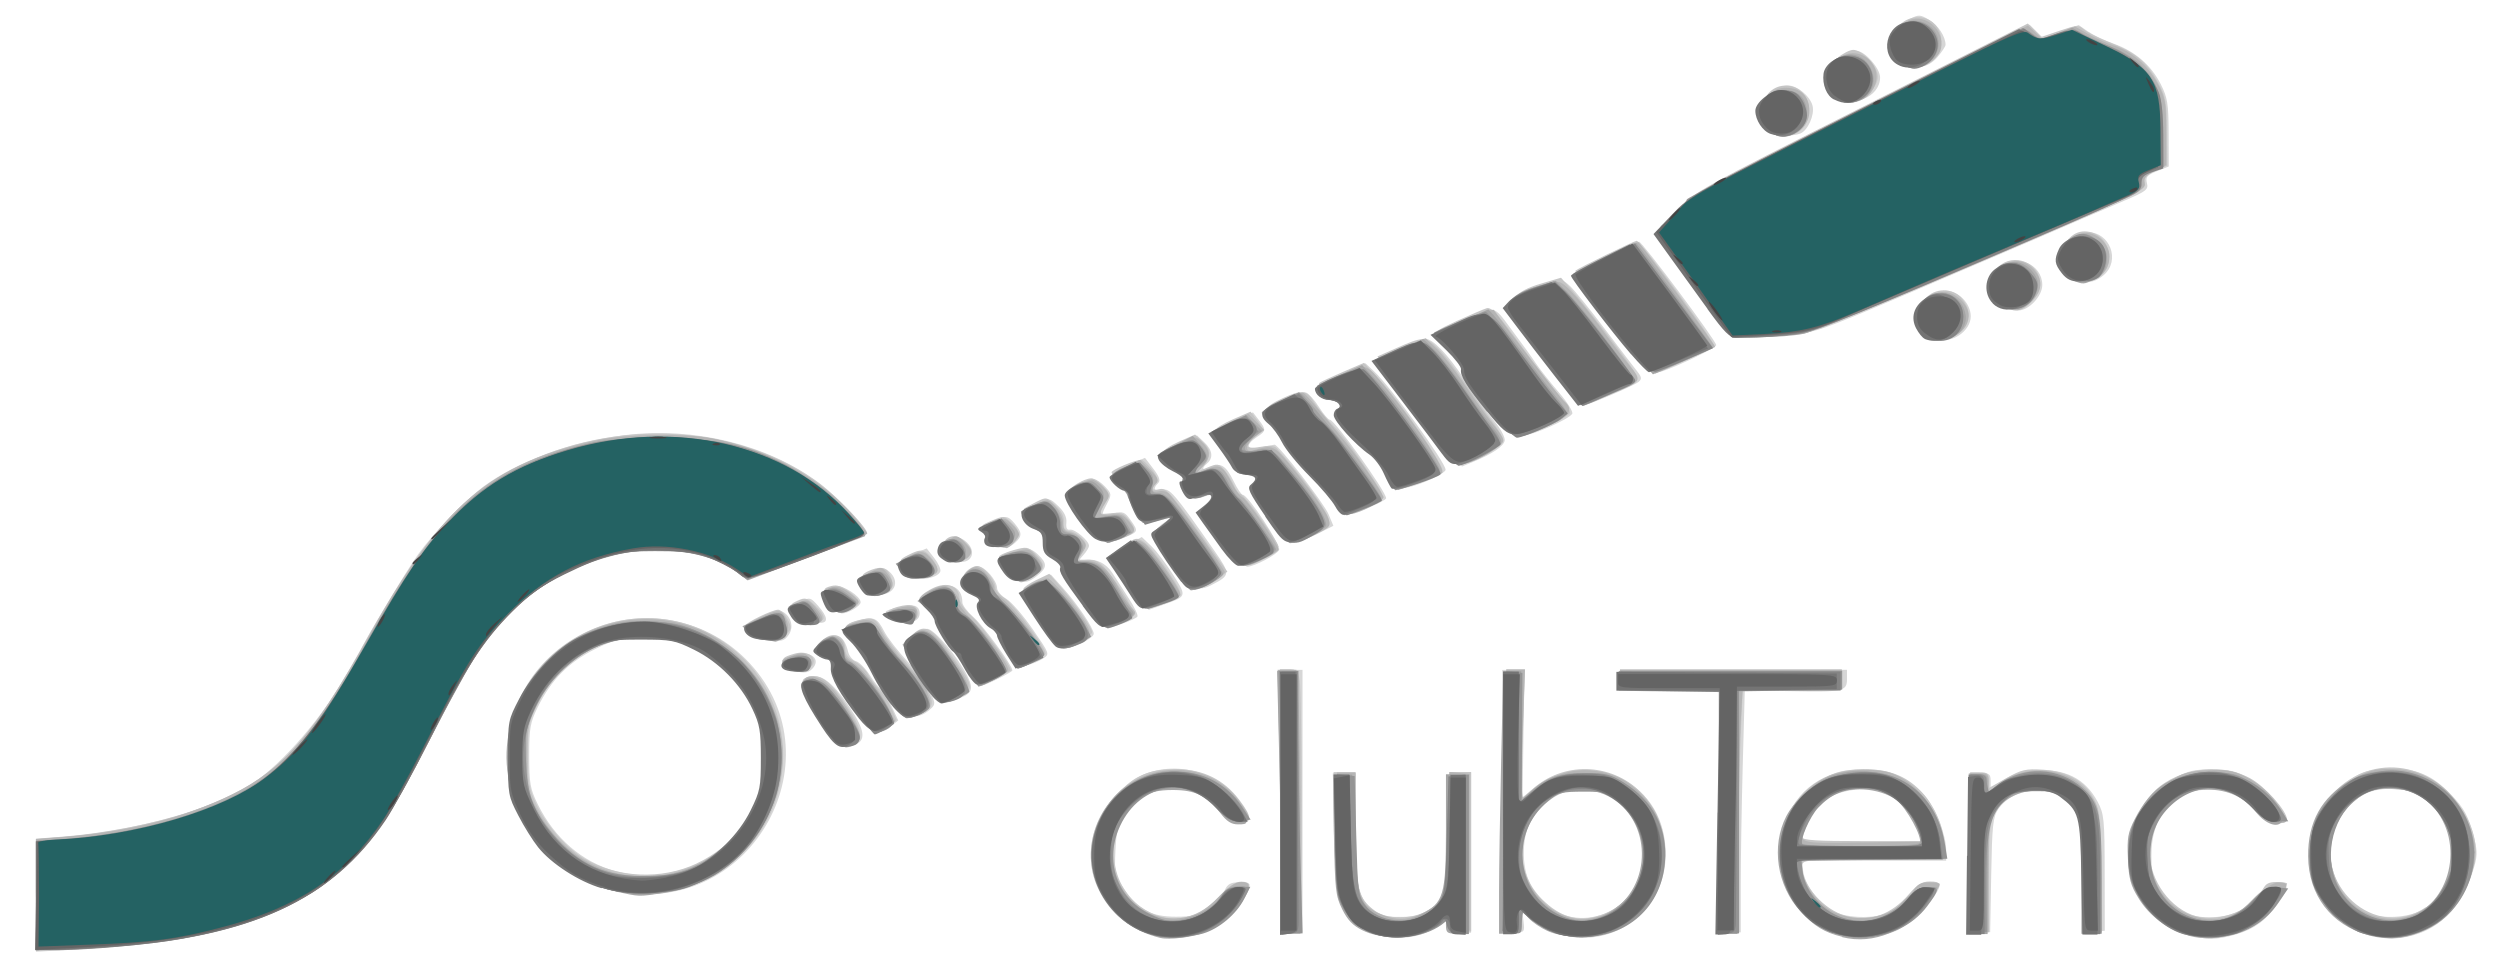 <?xml version='1.0' encoding='UTF-8'?>
<svg width='800' height='307' version='1.1' viewBox='0 0 800 307' xmlns='http://www.w3.org/2000/svg'><g transform='translate(11.5 .59)'><path d='m0 286v-18l7.75-0.621c20.8-1.67 43.7-7.51 57.5-14.7 9.59-5 22.6-18.7 31.5-33.1 3.99-6.45 7.25-11.9 7.25-12.2 0-1.07 14.6-25.5 18.3-30.6 5.05-6.99 14.9-17.1 20.8-21.6 11.1-8.2 27.8-14.3 45.2-16.5 22.2-2.79 45.7 2.95 62.2 15.2 6.22 4.62 16.2 15.4 15.2 16.4-0.314 0.314-8.91 3.68-19.1 7.47l-18.5 6.9-4.78-3.04c-18.5-11.8-49.4-6.81-68.6 11-10.7 9.89-14.4 15.6-28.5 43.1-11.5 22.6-16.7 30.5-25.3 39.1-17.9 17.8-42.8 25.7-89.7 28.5l-11.2 0.668zm357 12.4c-14.9-4.02-23.2-22.2-16.7-36.6 2.24-4.97 7.97-11.4 12.1-13.6 11.1-5.81 25.5-2.41 32.9 7.72 3.9 5.38 3.84 6.84-0.255 6.82-2.62-0.01-3.7-0.703-5.56-3.58-4.54-7.01-16.5-9.59-24.3-5.24-2.13 1.2-5.12 3.97-6.64 6.16-2.3 3.33-2.82 5.25-3.11 11.6-0.327 7.22-0.18 7.83 3 12.5 4.33 6.37 8.57 8.58 16.4 8.58 5.22 0 6.73-0.443 10.3-3.03 2.3-1.67 4.69-4.14 5.31-5.5 0.869-1.91 1.88-2.47 4.46-2.47 3.72 0 4.02 0.791 1.87 4.94-2.59 5.01-10.2 10.8-15.6 12-6.15 1.32-8.13 1.27-14.1-0.325zm71.7-0.031c-5.6-1.56-9.41-5.33-11.4-11.3-0.738-2.18-1.48-11.3-1.78-22l-0.52-18.2h7.24l0.024 16.2c0.028 19.2 0.774 23.3 4.94 27 2.65 2.37 3.92 2.75 9.24 2.75 4.75 0 6.92-0.516 9.43-2.23 5.31-3.64 5.77-5.56 6.17-25.5l0.359-18.2h6.84v51h-3.5c-3.13 0-3.5-0.285-3.5-2.67v-2.67l-2.25 2.05c-5.13 4.67-13.1 6.13-21.2 3.87zm59.4 0.076c-2.54-0.701-6.38-2.67-8.54-4.38l-3.92-3.11 0.399 3.42c0.389 3.33 0.309 3.42-3.21 3.42h-3.61v-84h7.08l-0.289 20.4-0.289 20.4 3-2.53c8.01-6.77 19.1-8.2 28.3-3.65 9.42 4.7 14.5 13.3 14.5 24.5-0.111 17.7-16.5 30.3-33.4 25.6zm17.5-8.58c5.71-3.53 8.61-9.42 8.61-17.5 0-7.81-1.31-10.9-6.82-15.8-7-6.33-17.4-6.3-24.4 0.075-5.1 4.6-6.96 9.04-6.86 16.4 0.231 16.4 15.8 25.3 29.5 16.9zm71.6 8.62c-8.01-2.26-15.7-9.87-18-17.8-1.45-5.04-1.19-14.5 0.509-18.5 2.38-5.69 6.98-10.8 12.5-13.7 4.24-2.31 6.32-2.77 12.5-2.8 6.25-0.025 8.23 0.408 12.5 2.73 2.79 1.52 6.26 4.31 7.71 6.22 3.38 4.43 6.35 12.3 6.35 16.7v3.49h-46.3l0.596 3.67c0.734 4.52 5.16 10.2 9.74 12.6 2.14 1.09 5.69 1.75 9.43 1.75 6.91-3e-3 10.7-1.87 15.1-7.42 2.22-2.79 3.58-3.58 6.11-3.58 1.79-2e-5 3.25 0.35 3.25 0.777 0 2.74-8.37 11.8-13.2 14.3-4.85 2.5-13.2 3.22-18.9 1.62zm25.8-33.2c-1.6-5.2-7.19-11.2-11.5-12.4-7.89-2.19-17.1-0.204-21.4 4.61-1.77 1.99-4.79 8.5-4.79 10.3 0 0.674 6.73 1.03 19.4 1.03h19.4zm84.5 32.6c-12.9-4.47-20.6-19.3-16.8-32.4 2.12-7.28 6.85-13.3 13.4-16.9 4.52-2.54 6.37-2.98 12.3-2.95 5.78 0.036 7.79 0.534 12.1 2.99 4.69 2.65 11.8 10.7 11.8 13.4 0 0.49-1.41 0.891-3.12 0.891-2.44 0-3.98-0.968-7.02-4.43-4.62-5.24-9.08-6.96-16.5-6.35-10.4 0.859-16.8 9.02-16.7 21.1 0.054 5.91 0.467 7.43 2.99 11 4.52 6.43 8.57 8.7 15.5 8.7 7.24 0 12.9-2.65 16.1-7.51 1.8-2.77 2.89-3.47 5.49-3.48 4.07-0.015 4.15 1.44 0.358 6.68-3.96 5.47-7.49 8.05-13.4 9.81-6.52 1.93-9.97 1.85-16.5-0.404zm57.8-0.053c-11-3.79-19-16.6-17.7-28.1 1.08-9.16 7.37-18.1 15.9-22.6 2.13-1.12 5.64-1.72 10.2-1.74 8.13-0.046 13.2 2.11 19 8.15 4.39 4.51 5.77 7.09 7.51 14 1.17 4.64 1.11 5.9-0.495 11-3.33 10.6-10.1 17.8-19.1 20.2-5.61 1.51-9.16 1.31-15.5-0.866zm18-7.07c6.04-3.08 9.33-8.82 9.8-17.1 0.705-12.5-5.88-20.7-17.3-21.7-7.08-0.587-11.7 1.08-15.9 5.77-9.11 10.1-6.78 26.1 4.82 33.2 4.23 2.58 13.4 2.5 18.6-0.157zm-365-35v-42h7v84h-7zm141 3.5 0.515-38.5h-16.1c-8.88 0-16.2-0.338-16.3-0.75-0.065-0.412-0.178-1.88-0.25-3.25l-0.131-2.5 72.5-0.525v2.99c0 3.95-1.28 4.21-18.6 3.84l-14.1-0.305-0.651 23.9c-0.358 13.2-0.651 30.6-0.651 38.8v14.8h-6.74zm79.2 13v-25.5h3.5c3.07 0 3.5 0.308 3.5 2.51v2.51l4.09-2.71c2.92-1.93 5.76-2.83 9.89-3.13 9.77-0.707 16.3 2.54 20.3 10.1 2.02 3.83 2.19 5.59 2.22 22.7l0.032 18.5-6.34 0.615-0.329-18.8c-0.311-17.8-0.454-19-2.65-22.1-2.6-3.65-5.56-4.75-12.3-4.58-5.56 0.143-9.95 2.26-12.5 6.03-1.66 2.45-1.94 5.12-2.23 21.1l-0.329 18.2h-6.84v-25.5zm-432 12.4c-11-2.14-24.7-12.6-29.9-22.8-6-11.8-6.55-25.3-1.53-37.6 3.51-8.63 13.1-18.7 21.6-22.8 16.7-8.01 37.1-4.45 50.4 8.8 30.7 30.7 2.45 82.7-40.5 74.4zm18.3-6.4c8.01-2.09 12.7-4.69 18-9.97 11.4-11.4 14.3-29.4 7.11-44.2-3.53-7.3-12.5-15.4-20.6-18.4-4.99-1.88-8.17-2.38-14.7-2.31-7.41 0.088-9.06 0.483-15.7 3.76-8.45 4.17-14 9.8-18.3 18.5-2.46 5-2.76 6.73-2.76 15.6 0 8.85 0.311 10.6 2.72 15.5 5.36 10.9 14.2 18.5 24.8 21.4 7.12 1.91 12.2 1.94 19.3 0.106zm51.6-42.3c-3.54-3.91-7.53-10.1-9.41-14.6-1.33-3.19-1.38-4.05-0.296-4.73 3.74-2.37 7.82 0.383 13.8 9.26 4.8 7.18 5.21 10.5 1.51 11.9-1.41 0.536-2.68 0.975-2.81 0.975-0.136 0-1.37-1.24-2.74-2.75zm8.8-6.5c-5.78-7.12-9.89-14.5-9.23-16.6 0.47-1.48-0.077-2.15-2.43-2.97-3.45-1.2-3.87-3.1-1.2-5.51 3.41-3.09 6.27-1.77 7.52 3.48 0.345 1.45 1.49 2.86 2.55 3.13s3.09 2.36 4.52 4.62c1.43 2.26 2.97 4.12 3.41 4.12 0.449 0 1.89 2.3 3.21 5.11l2.39 5.11-2.33 1.89c-3.37 2.73-4.57 2.39-8.43-2.36zm11.1-3.5c-1.44-1.51-4.54-6.35-6.9-10.8s-5.84-9.48-7.75-11.3c-3.81-3.61-3.52-4.53 1.88-5.97 4.63-1.24 5.7-0.751 7.93 3.59 1.03 2.01 4.41 6.36 7.5 9.66l5.62 6-3.02-4.95c-1.66-2.72-3.02-5.45-3.02-6.08 0-1.82 4.45-5.48 6.67-5.48 2.26 0 10 9.21 13 15.4 2.03 4.26 1.25 5.59-4.36 7.45-3 0.995-3.4 0.846-5.74-2.12-2.76-3.5-3.19-3.21-1.32 0.881 1.08 2.37 0.955 2.87-1.11 4.55-3.25 2.63-6.29 2.35-9.34-0.867zm24.5-9.82c-0.988-1.41-3.16-4.45-4.83-6.75-4.84-6.68-7.49-11.3-6.83-12 0.337-0.337-0.794-1.8-2.51-3.24-3.87-3.26-3.89-4.01-0.175-5.93 5.67-2.93 10-1.22 10 3.94 0 0.878 1.58 2.98 3.51 4.68 3.19 2.8 12.5 15.5 12.5 17.1 0 0.536-8.5 4.75-9.58 4.75-0.179 0-1.13-1.16-2.12-2.57zm-59-2.46c-3.28-1.32-2.77-3.77 1-4.79 5.21-1.41 8.69 1.49 5.55 4.62-1.39 1.39-3.38 1.44-6.55 0.169zm70.4-5.32c-1.45-2.48-2.64-4.97-2.64-5.54s-0.849-1.49-1.89-2.05c-2.46-1.32-6.3-7.83-5.06-8.59 1.64-1.01 1.03-2.47-1.03-2.47-1.09 0-2.72-1.14-3.63-2.53-1.55-2.37-1.54-2.65 0.132-4.5 0.983-1.09 2.58-1.97 3.56-1.97 2.06 0 5.92 4.51 5.92 6.92 0 0.907 1.33 2.44 2.95 3.4s5.43 5.34 8.45 9.72c5.5 7.98 5.5 7.98 3.3 9.4-1.21 0.783-3.38 1.71-4.81 2.06-2.3 0.566-2.92 0.109-5.25-3.86zm14.2-4.4c-3.48-3.84-9.89-13.9-9.89-15.6 0-0.75 1.86-2.2 4.14-3.23l4.14-1.87 4 4.47c4.58 5.11 9.71 12.8 9.71 14.5 0 1.27-5.86 4.42-8.21 4.42-0.776 0-2.53-1.24-3.9-2.75zm-92.9 0.023c-2.47-0.45-6-2.95-6-4.26 0-0.371 2.28-1.74 5.07-3.05 3.69-1.73 5.5-2.1 6.65-1.37 2.56 1.62 3.31 4.92 1.65 7.29-1.46 2.09-2.47 2.28-7.37 1.39zm103-12.3c-3.59-4.89-6.53-9.7-6.53-10.7-3e-3 -0.982-1.4-2.58-3.11-3.55-2.45-1.4-3.01-2.28-2.64-4.2 0.364-1.91-0.368-3.1-3.39-5.53-2.12-1.7-3.85-3.74-3.85-4.54s1.65-2.13 3.67-2.97c3.58-1.5 3.74-1.47 6.51 1.18 1.91 1.83 2.75 3.55 2.58 5.27-0.176 1.74 0.184 2.46 1.13 2.26 1.52-0.324 6.11 3.54 6.11 5.14 0 0.548-0.788 1.87-1.75 2.93-1.68 1.85-1.67 1.92 0.25 1.63 3.64-0.56 6.97 0.995 9 4.2 1.1 1.74 3.46 5.4 5.25 8.13s3.02 5.33 2.75 5.78c-0.275 0.445-2.51 1.49-4.97 2.33l-4.47 1.52zm-92.4 4.84-2.11-3.31 2.9-1.4c2.74-1.32 3.03-1.24 5.44 1.5 3.05 3.47 3.3 5.4 0.69 5.4-1.06 0-2.57 0.25-3.37 0.556-0.909 0.349-2.23-0.674-3.55-2.75zm30.6 0.646c-1.51-0.833-2.75-1.71-2.75-1.94 0-0.917 7.88-2.49 9.45-1.89 0.987 0.379 1.54 1.5 1.36 2.76-0.381 2.67-4.22 3.18-8.05 1.07zm-19.8-4.7c-2.33-3.82-2.13-5.13 0.837-5.57 2.46-0.362 8.17 3.29 8.17 5.23 0 1.21-4.02 3.59-6.06 3.59-0.532 0-1.86-1.46-2.95-3.25zm97.5-3.56c-2.02-3.13-4.52-6.91-5.55-8.4s-1.89-3.12-1.89-3.61c0-0.496 2.01-1.97 4.46-3.27l4.46-2.37 3.06 2.93c1.68 1.61 4.83 5.76 7 9.21 4.43 7.07 4.54 6.81-3.97 9.81l-3.89 1.37zm-86.4-1.12c-1.74-3.25-1.18-4.82 2.13-5.97 2.61-0.91 3.49-0.812 5 0.557 3.52 3.19 1.64 7.35-3.33 7.35-1.71 0-3.16-0.738-3.8-1.93zm98.5-8.38c-3.04-4.57-5.53-9.02-5.53-9.88s1.36-2.13 3.03-2.82c4.13-1.71 2.97-2.47-1.5-0.996-4.29 1.42-5.7 0.582-8.25-4.88-0.929-1.99-2.95-4.81-4.48-6.26s-2.79-3.06-2.79-3.55 2.23-1.84 4.96-3l4.96-2.1 2.66 3.48c1.95 2.56 2.36 3.78 1.54 4.6-1.83 1.83-1.27 2.79 1.25 2.16 2.49-0.625 3.77 0.869 16.9 19.7 5.02 7.19 4.98 7.66-0.968 10.7-4.55 2.35-6.03 1.45-11.8-7.19zm-50.2 5.67c-0.667-0.27-2.19-2.08-3.39-4.02-2.47-3.99-1.98-4.71 3.91-5.82 2.73-0.513 3.91-0.189 5.81 1.6 3.06 2.87 3.01 4.26-0.249 6.82-2.63 2.07-3.8 2.35-6.08 1.42zm-35-1.6c-2.74-3.42-2.28-5.22 1.77-6.92l3.97-1.67 2.42 3.09c1.33 1.7 2.2 3.64 1.94 4.32-0.923 2.41-8.41 3.28-10.1 1.18zm101-11c-6.5-8.77-7.32-11.2-4.11-12.2 1.1-0.349 2-1.24 2-1.97 0-1.08-0.709-1.12-3.61-0.23-3.18 0.976-3.79 0.874-5.04-0.844-0.786-1.07-1.21-2.85-0.945-3.95 0.362-1.49-0.306-2.38-2.63-3.5-1.71-0.825-3.76-2.5-4.54-3.72-1.37-2.14-1.22-2.31 4.34-4.77l5.77-2.55 2.33 2.19c2.69 2.53 2.99 5.05 0.81 6.86-2.05 1.7-1.14 2.41 1.37 1.06 2.97-1.59 4.81-0.432 7.2 4.5 1.17 2.43 2.51 4.41 2.98 4.41 1.6 0 12.2 16 11.6 17.6-0.561 1.46-7.95 5.36-10.2 5.4-0.627 0.012-3.89-3.69-7.25-8.23zm-86.7 5.95c-2.56-1.4-3.23-2.59-2.68-4.72 0.762-2.91 4.46-3.25 7.08-0.642 3.71 3.7 0.258 7.91-4.4 5.37zm13.3-4.8c-0.974-0.567-1.49-1.48-1.15-2.04 0.342-0.553-0.185-1.59-1.17-2.31-1.66-1.21-1.56-1.43 1.35-2.93 4.13-2.14 5.06-2.06 7.3 0.626 2.38 2.85 2.4 4.03 0.115 6.1-2.08 1.89-3.9 2.05-6.44 0.563zm34.5-2.25c-2.43-1.35-10.2-12.3-10.2-14.4-3e-3 -1.32 5.02-4.28 7.27-4.28 0.756 0 2.39 1.08 3.63 2.4 2.14 2.28 2.17 2.55 0.674 5.45-2.1 4.06-2.1 4.06 1.93 3.15 3.13-0.707 3.72-0.494 5.5 2.01 2.62 3.68 2.58 3.85-1.47 5.54-4.14 1.73-4.39 1.73-7.33 0.102zm54.4-7.32c-5-7.3-5.73-8.89-4.75-10.5 1.54-2.47 1.55-2.46-1.6-2.42-2.15 0.031-3.12-0.707-4.45-3.37-0.937-1.88-2.09-3.68-2.56-4-1.37-0.94-4.24-5.43-4.24-6.63 0-0.601 2.53-2.14 5.63-3.43l5.63-2.33 1.85 2.4c2.41 3.13 2.36 3.55-0.61 5.49-3.93 2.58-3.26 4.37 1.25 3.33 2.06-0.479 4.04-0.882 4.4-0.895 1.27-0.046 15.8 18.7 17.3 22.3l1.53 3.66-4.97 2.52c-2.73 1.39-5.77 2.51-6.76 2.49-1.1-0.016-4.04-3.32-7.69-8.64zm22.4-3.23c-0.66-1.59-2.97-4.32-5.13-6.05-3.98-3.2-13.9-15.6-13.9-17.3 0-0.526-1.12-1.84-2.5-2.92s-2.5-2.61-2.5-3.4c0-1.84 10.3-6.92 12.3-6.12 0.865 0.332 2.72 2.43 4.13 4.65 1.41 2.23 2.96 4.05 3.46 4.05 1.51 0 17.9 22.8 18 25.1 0.05 0.803-9.37 4.87-11.3 4.87-0.794 0-1.98-1.3-2.64-2.9zm16-9.28c-1.31-2.38-5.44-7.15-9.17-10.6-7.21-6.66-8.82-9.42-6.87-11.8 0.989-1.19 0.825-1.45-0.917-1.45-2.09 0-6.12-3.19-6.12-4.85 0-0.468 3.23-2.28 7.17-4.02l7.17-3.17 2.93 2.77c5.29 5 22.7 29 22.7 31.3 0 1.12-7.85 4.79-12 5.62-2.15 0.432-2.87-0.129-4.9-3.82zm18.2-7.6c-5.55-6.72-22.2-29-22.2-29.7 0-0.679 12.7-6.5 14.2-6.5 2.54 0 7.25 4.84 12.8 13.2 3.35 5.01 7.68 11 9.62 13.4 1.94 2.36 3.37 5.08 3.19 6.04-0.353 1.83-3.87 4.22-10 6.78l-3.67 1.53zm16.7-10.4c-7.08-8.36-10.9-14.1-10.9-16.5 0-1.33-1.95-3.92-5.09-6.74l-5.09-4.58 7.51-3.42c11.8-5.36 10.6-5.54 16.7 2.63 2.99 3.99 6.5 8.83 7.79 10.8 1.3 1.92 4.59 6.08 7.32 9.24s4.65 6.24 4.27 6.85c-1.08 1.75-12.7 6.91-15.5 6.91-1.89 5.8e-4 -3.78-1.4-7-5.2zm21.1-12c-14.4-18.8-18-23.7-18-24.5 0-2.11 5.16-5.49 10.5-6.89 5.61-1.47 5.79-1.45 8.23 0.814 1.37 1.27 6.38 7.44 11.1 13.7 4.75 6.26 9.43 12.4 10.4 13.6 1.44 1.85 1.51 2.44 0.407 3.35-1.36 1.13-15.4 7.16-16.5 7.09-0.337-0.018-3.09-3.26-6.11-7.2zm21.3-11c-8.61-10.3-18.7-23.7-18.2-24.2 0.871-0.8 18.9-9.59 19.7-9.59 1.02 0 24.7 31.7 24.7 33.1 0 0.835-12.4 6.81-17.6 8.47-1.12 0.359-3.75-2.02-8.56-7.76zm97-2.78c-2.75-1.1-5.36-4.82-5.36-7.67 0-3.66 4.18-7.67 8-7.67 4.03 0 8 4.07 8 8.21 0 4.76-6.18 8.9-10.6 7.12zm-75.6-16.4c-6.29-8.86-11.7-16.6-12.1-17.2-0.341-0.584 2.17-3.99 5.57-7.56 6.14-6.44 6.66-6.74 58.9-32.9l52.7-26.4 4.21 4.17 11.5-4.05 2.92 2.03c1.61 1.12 5.32 2.88 8.26 3.92 6.84 2.42 12 6.89 15.1 13 2.15 4.26 2.47 6.24 2.5 15.6l0.039 10.7-3.78 1.51c-3.19 1.28-3.69 1.87-3.2 3.81 0.519 2.07-0.197 2.63-7.23 5.63-9.33 3.99-18 7.71-28.8 12.4-4.4 1.91-22 9.41-39 16.7-30.3 12.9-31.2 13.2-39.5 13.6-4.68 0.228-10.4 0.565-12.6 0.751l-4.14 0.337-11.4-16.1zm96.1 4.46c-3.61-3.61-3.77-7.32-0.469-10.6 4.88-4.88 13.5-1.45 13.5 5.36 0 3.61-4.31 8.18-7.71 8.18-1.36 0-3.73-1.29-5.36-2.92zm22.5-8.42c-5.36-4.61-1.97-13.7 5.11-13.7s10.5 9.05 5.11 13.7c-3.46 2.97-6.77 2.97-10.2 0zm-95.6-46c-2.55-1.94-3.9-6.23-2.83-9.04 1.12-2.94 4.74-5.6 7.63-5.6 2.93 0 7.05 3.43 7.82 6.49 0.729 2.9-1.52 7.95-3.95 8.89-2.64 1.01-6.83 0.652-8.67-0.742zm20.4-12c-4.72-5.02-0.702-13.7 6.34-13.7 2.61 0 7.49 5.52 7.49 8.47 0 6.49-9.33 10-13.8 5.22zm21.1-10.9c-1.11-1.24-2.31-3.07-2.67-4.06-0.903-2.55 1.85-7.38 5.2-9.11 2.55-1.32 3.12-1.27 6.01 0.484 2.8 1.7 5.14 5.32 5.14 7.93 0 0.472-1.16 2.24-2.59 3.93-3.24 3.85-8.04 4.21-11.1 0.827z' style='fill:#d6d6d6'/><path d='m0.75 303c-0.412-0.415-0.75-8.51-0.75-18v-17.2l8.75-0.665c12.7-0.967 29.4-4.2 39.8-7.69 25.6-8.66 36.7-19 54.7-51 21.5-38.4 33.3-51.7 54-61.2 31.1-14.4 69.3-11.4 93.9 7.23 6.21 4.72 15.7 14.8 14.8 15.8-0.243 0.243-8.84 3.56-19.1 7.38l-18.7 6.93-5.74-3.46c-7.74-4.66-12.2-5.79-22.8-5.82-11.4-0.032-17.6 1.48-29.3 7.05-7 3.35-11.1 6.18-16.7 11.5-9.51 9.04-15.5 18.1-27.1 41.2-5.19 10.3-11.6 22-14.2 26-18.1 27.5-45 38.8-101 42.3-5.5 0.348-10.3 0.293-10.8-0.122zm358-4.35c-6.04-1.65-8.59-3.11-12.8-7.37-10.7-10.7-10.1-28.7 1.3-39.1 5.74-5.18 9.71-6.66 17.8-6.63 8.37 0.029 15.1 3.31 20 9.8 4.09 5.38 4.2 7.17 0.457 7.17-2.08 0-3.65-1.02-5.93-3.85-4.42-5.49-9.1-7.45-16.7-6.97-4.35 0.277-7.1 1.06-9.37 2.67-11.4 8.11-11.5 26.9-0.147 35.1 8.33 6.04 17.6 4.93 25.1-3.02 3.25-3.44 5.43-4.91 7.25-4.91 1.43 0 2.61 0.472 2.61 1.05 0 3.89-7.36 12-13.1 14.3-4.59 1.91-12.6 2.73-16.4 1.68zm72.4 0.033c-12.5-2.57-15.9-10.7-15.9-38.4l-0.008-13.8h7l2e-3 17.8c2e-3 19.5 0.721 22.6 6.27 26.6 3.88 2.84 12.1 2.78 16.8-0.122 6.16-3.84 6.43-4.85 6.79-25.5l0.328-18.8h6.84v51h-3.5c-3.13 0-3.5-0.285-3.5-2.67v-2.67l-2.25 2.05c-1.24 1.13-3.15 2.51-4.25 3.08-2.91 1.5-10.4 2.18-14.6 1.33zm59.6 0.266c-4.42-1.07-8.19-2.87-11.8-5.63l-3.75-2.91v3.58c0 3.32-0.225 3.58-3 3.58h-3v-31.3c0-17.2 0.293-36.1 0.652-42l0.652-10.7h6.01l-0.681 20.5c-0.375 11.3-0.468 20.5-0.208 20.5 0.26 0 1.67-1.11 3.13-2.46 9.78-9.06 25.2-8.73 34.7 0.737 11.1 11.1 10.5 30-1.29 40.1-5.18 4.43-15.7 7.41-21.4 6.03zm9.6-6.52c8.99-3.05 14.3-10.6 14.3-20.3-0.016-6.9-1.57-10.5-6.53-15.3-4.01-3.83-7.61-5.31-12.9-5.31-5.55 0-9.81 2.03-14 6.7-7.68 8.51-7.39 20.8 0.681 28.9 5.82 5.82 11.8 7.51 18.5 5.23zm77.2 5.71c-15.1-4.73-22.6-19.3-17.9-34.9 3.31-11 12.8-17.7 25.1-17.7 8.11 0.025 13.4 2.01 18.2 6.8 4.33 4.33 7.47 11.3 7.67 16.9l0.162 4.75-22.8 0.269c-22 0.26-22.8 0.331-22.8 2.28 0 6.24 6.9 14 14.1 16 7.51 2.02 14.4-0.392 20.1-7.01 2.67-3.12 4.15-4.03 6.6-4.03 3.88 0 3.91 0.654 0.303 5.64-4.21 5.81-8.61 9.13-14.4 10.8-6.11 1.81-8.87 1.83-14.4 0.085zm25.7-32.4c-1.19-4.14-2.5-6.3-5.7-9.33-3.69-3.5-7.34-4.81-13.3-4.81-5.72 0-9.59 1.3-12.9 4.32-2.38 2.18-6.05 9.07-6.1 11.4-0.017 0.958 4.52 1.25 19.4 1.25h19.4zm85.8 32.5c-4.81-1.35-6.22-2.18-11.1-6.6-10.2-9.12-10.8-26.5-1.29-37.7 7.09-8.39 21.5-10.9 31.7-5.58 4.79 2.5 12 10.5 12 13.4 0 0.49-1.46 0.888-3.25 0.884-2.58-5e-3 -3.73-0.717-5.6-3.46-4.48-6.57-15.6-9.48-23.5-6.16-6.21 2.6-11.7 11.6-11.6 19.2 0.018 9.04 6.69 18.1 14.9 20.4 7.67 2.07 18.4-2.27 21.3-8.58 0.835-1.83 1.88-2.4 4.43-2.4 1.84 0 3.34 0.243 3.34 0.54s-0.88 2.27-1.96 4.37c-5 9.79-17.8 14.9-29.2 11.7zm58.9 0.306c-7.9-1.96-13.6-6.74-17.9-15-3.42-6.59-3.25-16.6 0.404-23.6 8.95-17.2 29.6-20.1 42.5-5.94 6.38 6.99 9.1 15.4 7.21 22.4-1.82 6.73-3.68 10.2-7.82 14.5-6.54 6.89-15.8 9.77-24.4 7.62zm16.8-8.72c5.44-3.75 8.5-10 8.5-17.5 0-13.1-7.22-20.8-19.5-20.8-8.42 0-14.6 4.2-17.9 12.2-7.77 18.6 12.8 37.1 28.9 26zm-366 7.12c-0.353-0.353-0.654-19.3-0.668-42l-0.026-41.4h2.87c2.54 0 2.94 0.432 3.49 3.75 0.341 2.06 0.625 21 0.631 42l0.011 38.2h-2.83c-1.56 0-3.12-0.289-3.48-0.642zm140-38.4 0.34-39h-32.2v-6h71v6h-31.7l-0.656 15.2c-0.361 8.34-0.656 25.9-0.656 39v23.8l-6.5 7.5e-4zm80.2 13.5v-25.5h3c2.54 0 3 0.388 3 2.51v2.51l5.53-3.12c4.94-2.79 6.22-3.08 11.9-2.72 8.12 0.517 13.9 4.08 16.6 10.2 1.59 3.59 1.89 7.02 2 22.7l0.134 18.4-6.19 0.627-0.056-17.3c-0.062-19.1-0.843-22.9-5.27-26.2-3.98-2.95-14.3-2.97-18.4-0.023-5.57 4.09-6.32 7.18-6.32 26.2l-0.002 17.3h-6zm-433 12.2c-8.66-1.99-15-5.63-22.1-12.7-8.34-8.35-12-16.6-12.7-28.5-2.13-37.3 42.1-59.7 71.6-36.2 22.3 17.7 21.7 52.6-1.1 69.4-10.5 7.75-23.9 10.8-35.7 8.07zm25.5-8.54c11.6-5.44 19.5-15.8 21.5-28.5 2.76-17.3-5.91-33.4-22-41-5.72-2.69-7.59-3.07-15.5-3.1-8.07-0.036-9.69 0.286-15.7 3.12-8.84 4.18-14.8 9.81-18.9 18-3.21 6.32-3.41 7.31-3.41 16.8 0 8.8 0.333 10.8 2.66 15.7 3.14 6.69 9.59 14 15.3 17.4 10.7 6.25 24.8 6.88 36 1.62zm43.8-40.7c-3.38-4.1-8.83-13.2-9.71-16.2-0.529-1.8-0.169-2.34 1.91-2.86 3.7-0.927 6.84 1.54 12.1 9.51 5.2 7.82 5.5 11 1.16 12.2-2.34 0.621-3.16 0.23-5.5-2.61zm8.45-7.23c-5.65-7.36-8.2-12.1-8.2-15.2 0-1.85-0.6-2.59-2.31-2.83-3.09-0.438-3.84-2.8-1.66-5.21 3.13-3.46 7.47-1.89 7.47 2.71 0 1.51 0.999 2.79 2.98 3.82 1.64 0.848 3.62 2.77 4.4 4.28 0.778 1.5 2.3 3.54 3.38 4.51s2.79 3.62 3.81 5.87l1.85 4.09-2.32 1.88c-1.27 1.03-2.92 1.88-3.65 1.88-0.732 0-3.32-2.59-5.74-5.75zm11.7-2.58c-1.6-1.94-4.66-6.82-6.8-10.8-2.14-4.03-5.18-8.54-6.75-10-3.83-3.62-3.59-5.2 0.963-6.41 4.96-1.32 5.87-0.939 8.11 3.46 1.97 3.86 13.1 16.9 13.1 15.3 0-0.497-0.891-2.04-1.98-3.42-1.09-1.38-2.45-3.76-3.03-5.29-0.891-2.34-0.713-3.13 1.15-5.12 3.75-3.99 6.12-3.09 11.6 4.4 8.28 11.3 8.63 12.5 4.28 14.7-4.14 2.14-5.96 1.91-8.27-1.03-2.46-3.12-3.28-2.64-1.64 0.96 1.48 3.26-0.031 5.22-4.75 6.16-2.67 0.534-3.48 0.142-5.99-2.9zm24.9-9.24c-0.988-1.41-3.23-4.53-4.98-6.92-3.79-5.18-6.32-9.89-6.32-11.8 0-0.749-1.35-2.36-3-3.58-3.72-2.75-3.73-3.3-0.096-5.44 5.01-2.96 9.44-1.77 9.63 2.6 0.064 1.46 1.57 3.72 3.77 5.65 3.46 3.04 13.3 16.8 12.6 17.5-0.635 0.566-8.76 4.57-9.28 4.57-0.271 0-1.3-1.16-2.29-2.57zm-60.3-3.96c-1.52-1.84-1.16-2.28 2.82-3.42 3.68-1.05 6.88 0.737 5.9 3.3-0.816 2.13-6.98 2.21-8.71 0.12zm71.8-3.83c-1.51-2.39-2.75-4.84-2.75-5.44s-0.823-1.68-1.83-2.4c-2.97-2.12-5.39-6.54-4.72-8.64 0.469-1.48 0.026-2.08-1.89-2.56-3.69-0.927-5.18-4.26-2.98-6.69 0.954-1.05 2.53-1.92 3.51-1.92 2.06 0 5.92 4.51 5.92 6.92 0 0.907 1.27 2.4 2.82 3.32 2.72 1.61 13.2 15.7 13.2 17.7 0 0.882-6.16 4.04-7.87 4.04-0.345-9.8e-4 -1.87-1.96-3.38-4.35zm14.5-3.89c-2.53-2.78-10.3-15.1-10.3-16.4 6e-3 -0.491 1.87-1.78 4.14-2.87l4.13-1.98 3.9 4.48c4.38 5.03 9.83 12.9 9.83 14.2 0 1.15-6.13 4.81-8.08 4.81-0.867 2e-3 -2.5-1.01-3.62-2.25zm-93.6-0.767c-2.96-0.888-5.69-2.76-5.69-3.91 0-0.896 8.65-5.08 10.5-5.08 0.796 0 2.14 1.34 2.99 2.98 1.44 2.78 1.41 3.12-0.474 5-2.18 2.18-3.02 2.29-7.33 1zm103-12.1c-3.6-4.93-6.55-9.85-6.55-10.9 0-1.09-0.365-1.98-0.811-1.98s-1.8-0.921-3.01-2.05c-1.58-1.48-2.03-2.73-1.58-4.48 0.496-1.98 0.128-2.62-1.94-3.41-2.34-0.891-6.44-5.67-5.54-6.46 0.212-0.188 1.9-1.11 3.74-2.05 3.33-1.69 3.38-1.69 6.26 1.07 1.97 1.88 2.82 3.6 2.64 5.33-0.197 1.95 0.249 2.63 1.89 2.86 1.18 0.168 2.93 1.17 3.88 2.22 1.62 1.79 1.63 2.08 0.081 4.44l-1.65 2.53h3.42c2.65 0 4.02 0.732 6.08 3.25 4.75 5.82 9.3 13.5 8.62 14.6-0.362 0.586-2.53 1.73-4.82 2.53l-4.16 1.47zm-92.8 4.23c-1.66-2.81-1.64-2.87 0.932-4.05 2.33-1.06 2.93-0.893 5.47 1.54 3.96 3.79 3.68 5.36-0.932 5.36-3.1 0-4.09-0.515-5.47-2.85zm32.6 1.88c-3.64-1.5-3.58-2.87 0.197-3.91 4.52-1.25 6.64-0.477 6.25 2.26-0.336 2.36-3.05 3.05-6.45 1.65zm-21.3-5.22c-2.57-4.22-2.54-4.64 0.395-5.38 1.66-0.417 3.39 0.108 5.5 1.67 1.69 1.25 3.08 2.59 3.08 2.97 0 1.03-2.21 2.6-4.73 3.37-1.8 0.553-2.61 0.053-4.25-2.63zm96.6-5.06c-2.14-3.44-4.54-7.23-5.32-8.44-1.34-2.05-1.18-2.35 2.64-4.87 3.87-2.56 4.17-2.61 6.56-1.05 2.61 1.71 11.5 14.3 11.5 16.2 0 1.15-7.4 4.4-10 4.4-0.808 0-3.22-2.81-5.37-6.25zm-85 0.028c-2.24-3.2-1.95-4.19 1.62-5.54 3.5-1.32 5.29-0.509 6.37 2.9 1.44 4.53-5.14 6.7-7.99 2.64zm98-7.99c-3.08-4.63-5.6-8.96-5.6-9.62s1.46-2.13 3.25-3.27c3.39-2.17 2.92-2.21-3.93-0.303-1.76 0.489-2.67-0.179-4.75-3.47-1.42-2.24-2.57-4.35-2.57-4.67s-1.35-1.95-3-3.6-3-3.35-3-3.79c0-0.815 7.83-4.1 9.53-4 0.532 0.03 2.04 1.41 3.35 3.07 1.77 2.24 2.09 3.3 1.25 4.14-1.82 1.82-1.31 2.82 1.13 2.2 2.32-0.583 3.19 0.434 18.1 21.2l3.71 5.17-2.94 2.09c-1.62 1.15-4.28 2.36-5.92 2.69-2.83 0.565-3.27 0.163-8.58-7.83zm-52.5 2.68c-1.71-1.94-3.1-3.91-3.1-4.37 0-0.459 2.04-1.41 4.54-2.11 4.26-1.19 4.68-1.13 7 1.04 1.36 1.27 2.46 2.92 2.46 3.65 0 1.2-5.52 5.3-7.15 5.31-0.356 2e-3 -2.04-1.59-3.75-3.53zm-33.6-0.427c-1.51-2.92-1.48-3.01 1.42-4.51 4.15-2.14 5.38-1.94 7.78 1.31 2.62 3.54 1.91 4.68-3.44 5.52-3.95 0.617-4.32 0.471-5.76-2.32zm102-9.37c-3.37-4.67-6.12-8.97-6.12-9.57 0-0.597 0.9-1.65 2-2.33 2.53-1.58 2.74-4.29 0.25-3.25-4.61 1.94-6.2 1.74-7.2-0.9-0.545-1.43-0.73-3.28-0.411-4.11 0.353-0.921 0.01-1.51-0.882-1.51-1.87 0-6.76-4.5-6.73-6.2 0.013-0.714 2.34-2.32 5.17-3.56l5.15-2.26 2.33 2.19c2.91 2.73 2.94 4.56 0.121 7.56l-2.21 2.35 3.57-1.49c3.39-1.42 3.67-1.38 5.52 0.714 1.07 1.21 2.47 3.44 3.11 4.96s1.6 2.75 2.12 2.75c1.1 0 12.1 15.3 12.1 16.8 0 1.29-5.67 4.82-9.13 5.68-2.4 0.598-3.16-0.083-8.75-7.83zm-88.5 4.85c-1.95-1.95-1.03-5.19 1.68-5.9 1.47-0.386 2.93 0.201 4.58 1.85 2.03 2.03 2.21 2.67 1.13 3.97-1.63 1.97-5.45 2.01-7.39 0.075zm15.5-3.57c-1.27-0.51-2.02-1.41-1.65-2 0.365-0.591-0.168-1.69-1.19-2.44-1.72-1.27-1.58-1.48 2.02-3 3.75-1.58 3.94-1.56 6.25 0.609 2.86 2.69 2.98 4.04 0.553 6.23-2.05 1.86-2.69 1.92-5.99 0.6zm34-2.29c-2.43-1.35-10.2-12.3-10.2-14.4-3e-3 -1.32 5.02-4.28 7.27-4.28 0.756 0 2.39 1.08 3.63 2.4 2.14 2.28 2.17 2.55 0.674 5.45-0.868 1.68-1.58 3.21-1.58 3.4s1.64 0.157 3.65-0.077c2.95-0.345 4 0.027 5.48 1.95 2.52 3.27 2.37 3.77-1.6 5.43-4.14 1.73-4.39 1.73-7.33 0.102zm54.5-7.24c-4.67-6.92-5.57-8.88-4.75-10.4 1.47-2.76 1.27-3.11-1.42-2.44-2.02 0.507-2.72 0.05-4.15-2.73-0.945-1.84-3-4.91-4.57-6.82-1.57-1.91-2.85-3.94-2.84-4.5 9e-3 -0.562 2.54-2.11 5.61-3.45l5.6-2.42 1.86 2.42c2.41 3.13 2.38 3.38-0.592 5.33-4.12 2.7-3.24 4.46 1.75 3.53 2.91-0.545 4.59-0.424 5.32 0.384 7.87 8.71 14.9 18.2 16.4 22 0.941 2.48 0.715 2.77-3.94 5.13-2.72 1.38-5.74 2.49-6.72 2.47-1.1-0.02-3.98-3.28-7.54-8.56zm22.4-3.44c-1.01-1.67-3.7-4.62-5.96-6.56-3.84-3.28-12.7-14.8-12.7-16.5 0-0.418-1.24-1.73-2.75-2.92-4.03-3.17-3.43-4.82 2.79-7.66 6.23-2.85 7.6-2.67 10.1 1.34 0.954 1.54 3.43 4.6 5.5 6.8 3.96 4.2 6.55 7.6 12.4 16.3 5.21 7.71 5.21 7.69-0.401 10.1-6.42 2.76-6.79 2.72-8.99-0.889zm16.4-8.89c-0.977-2.17-4.65-6.47-8.2-9.6-7.8-6.89-10.1-10.1-8.48-11.7 1.8-1.8 1.38-2.54-1.86-3.25-2.72-0.596-5.83-3.99-4.7-5.12 0.25-0.25 3.55-1.79 7.33-3.42l6.88-2.96 5.2 5.61c6.69 7.22 20.5 27.3 19.9 28.9-0.392 1.02-11.5 5.47-13.7 5.47-0.36 0-1.45-1.77-2.43-3.93zm9.74-18.2c-5.92-7.75-11.6-15.4-12.6-17l-1.85-2.91 5.57-2.46c9.12-4.03 9.79-4.04 13.7-0.238 1.92 1.87 5.73 6.72 8.46 10.8 2.73 4.07 6.66 9.59 8.72 12.3s3.75 5.48 3.75 6.24c0 1.74-9.72 7.41-12.7 7.42-1.69 7e-3 -4.81-3.37-13-14.1zm25.6 0.569c-6.11-6.52-11.8-14.6-11.9-17-0.061-2.07-5.51-8.57-8.67-10.3-1.51-0.845-0.569-1.57 5.86-4.5 4.21-1.92 8.51-3.76 9.55-4.09 1.53-0.486 3.6 1.74 10.8 11.6 4.91 6.73 10.6 14.2 12.7 16.6 2.07 2.39 3.48 4.81 3.13 5.38-0.965 1.56-12.6 6.82-15.1 6.82-1.31 4.7e-4 -3.9-1.82-6.44-4.53zm24-8.22c-1.4-1.51-6.95-8.52-12.3-15.6l-9.77-12.8 1.97-2.64c1.34-1.8 4.01-3.24 8.37-4.52l6.41-1.89 3.51 3.97c1.93 2.18 7.65 9.4 12.7 16 7.16 9.4 8.91 12.3 7.91 13.1-0.985 0.817-15.2 7.08-16.1 7.08-0.097 0-1.32-1.24-2.73-2.75zm18-15c-8.36-9.99-19.2-24.3-18.7-24.7 0.843-0.77 18.9-9.57 19.6-9.57 1.22 0 25.5 33 24.8 33.7-0.499 0.499-18.4 8.27-19.1 8.27-0.106 0-3.11-3.49-6.68-7.75zm96.5-3.25c-2.73-1.09-5.36-4.81-5.36-7.59 0-1.18 0.933-3.33 2.07-4.78 2.93-3.72 8.93-3.72 11.9 0 2.69 3.41 2.63 6.64-0.177 9.73-2.67 2.94-5.45 3.81-8.39 2.64zm-75.8-16.8c-6.4-8.94-11.9-16.9-12.2-17.7-0.314-0.819 0.242-1.66 1.33-2 1.03-0.326 3.52-2.73 5.53-5.34 3.49-4.51 6.29-6.07 57.2-31.7l53.5-27 4.3 4.29 5.93-2c5.48-1.85 6.07-1.88 7.73-0.382 0.986 0.892 4.62 2.73 8.07 4.08 8.4 3.29 12 6.24 15.5 12.6 2.65 4.87 2.9 6.19 2.98 16.1l0.096 10.8-3.88 1.52c-3.3 1.3-3.79 1.87-3.29 3.84 0.556 2.22-1.72 3.31-49.6 23.8-27.6 11.8-51.8 22.1-53.7 22.8-1.96 0.745-9.03 1.64-15.7 2l-12.1 0.646zm96.3 4.83c-3.61-3.61-3.77-7.32-0.469-10.6 4.9-4.9 13.5-1.45 13.5 5.41 0 2.07-0.919 3.73-3.08 5.55-3.98 3.35-6.4 3.27-10-0.334zm22.7-8.15c-5.33-4.19-2.15-13.9 4.54-13.9 4.34 0 7.82 3.56 7.82 8 0 2.97-0.602 4.33-2.63 5.93-1.45 1.14-3.64 2.07-4.87 2.07s-3.42-0.933-4.87-2.07zm-95.9-46.9c-3.23-2.54-3.82-4.97-2.17-8.89 3.26-7.74 14.4-5.54 14.4 2.85 0 6.89-6.86 10.3-12.2 6.04zm20.7-11.5c-3.5-3.5-3.26-7.69 0.622-11 1.69-1.42 3.98-2.59 5.08-2.59 2.9 0 7.85 5.34 7.85 8.47 0 3.63-4.14 7.53-8 7.53-1.95 0-4-0.907-5.55-2.45zm20.8-10.8c-1.15-1.24-2.22-2.92-2.38-3.75-0.623-3.18 1.24-7.01 4.13-8.5 8.01-4.14 15.2 5.43 8.99 12-3.03 3.23-7.86 3.34-10.7 0.242z' style='fill:#c5c5c5'/><path d='m1.75 303c-1.58-0.407-1.75-2.11-1.75-17.8v-17.3l8.75-0.68c21.1-1.64 38.6-6.05 54-13.6 16.7-8.17 26.7-19.9 44.2-51.4 22.8-41.2 38.8-54.7 73-62 8.96-1.91 28.2-2.18 36.5-0.526 18.5 3.66 35 12.8 45.4 25.1 2.25 2.67 4.1 5.07 4.1 5.33 0 0.258-3.49 1.72-7.75 3.26s-12.8 4.7-19 7.04l-11.3 4.25-4.37-2.95c-19.3-13-52-6.56-72.5 14.3-7.62 7.74-13.8 17.5-24.1 38.1-10.9 21.8-17.9 32.6-26.4 41-17.1 17-45.1 25.9-88.6 28.1-4.68 0.235-9.29 0.224-10.2-0.024zm355-5.05c-7.47-2.66-12-6.64-15.5-13.5-3.67-7.33-3.98-14.1-1.04-22 7.01-18.7 32.7-22.7 44.7-6.88 4.07 5.33 4.18 7.13 0.436 7.13-2.11 0-3.67-1.04-6.13-4.11-4-4.98-8.24-6.89-15.3-6.89-6.86 0-11.4 2.45-15.4 8.23-11 16.2 2.54 37.6 20.7 32.7 3.04-0.809 5.81-2.65 9.12-6.07 3.19-3.3 5.57-4.91 7.25-4.91 2.86 0 3.08 0.988 1.08 4.8-5.27 10.1-19.2 15.3-30.1 11.5zm74.1 0.64c-6.91-1.64-10.3-4.46-12.5-10.5-1.79-4.79-2.05-7.78-2.05-23.5v-18h6v17.5c0 21.1 0.954 24.7 7.41 27.6 5.43 2.46 9.24 2.37 14.6-0.347 7.24-3.65 7.96-6.09 7.96-27.1l2e-3 -17.8 6.5 0.627v50l-3.25 0.313c-2.95 0.285-3.25 0.062-3.25-2.42v-2.74l-2.25 2.05c-1.24 1.13-3.15 2.5-4.25 3.05-3.17 1.58-10.6 2.16-14.9 1.15zm58.2-0.306c-4.63-1.23-11.8-5.38-11.8-6.84-0.004-0.412-0.457-0.75-1.01-0.75s-1 1.58-1 3.5c0 3.22-0.238 3.5-3 3.5h-3v-22.3c0-12.3 0.296-31.2 0.658-42l0.658-19.7h5.9l-0.732 20.5c-0.456 12.8-0.374 20.5 0.216 20.5 0.521 0 1.97-1.09 3.22-2.42 3.85-4.1 11.6-6.86 18-6.37 6.75 0.509 11.7 2.76 16.4 7.46 5.06 5.06 7.02 9.78 7.48 18 0.634 11.4-4.3 20.1-14.1 24.7-6.64 3.14-12 3.8-17.9 2.23zm11.5-5.67c2.22-0.617 5.65-2.87 8.11-5.33 13.1-13.1 4.33-35.6-13.9-35.6-9.35 0-17.4 7.46-19 17.7-1.47 9.15 3.95 19 12.5 22.7 4.2 1.81 7.21 1.94 12.4 0.511zm80.1 6.44c-8.98-2.18-16-7.4-19.7-14.7-2.82-5.52-3.42-14-1.47-20.7 1.91-6.58 7.88-13.2 14.4-16 5.33-2.28 15.8-2.56 20.7-0.538 8.35 3.49 15.2 13.2 15.8 22.2l0.318 4.92h-45.5l4.5e-4 2.91c7.1e-4 4.49 4.25 10.8 9.15 13.6 8.7 4.92 21.1 2.2 26-5.69 1.66-2.68 2.66-3.29 5.45-3.29 1.88 0 3.42 0.234 3.42 0.52 0 1.21-4.99 8.19-7.64 10.7-4.78 4.5-15.1 7.55-20.9 6.16zm22.9-32.6c-1.91-6.19-6.68-11.7-11.7-13.6-3.62-1.37-11.8-1.37-15.4 3e-3 -4 1.52-7.29 4.81-9.43 9.43-3.39 7.34-4.18 7.03 17.7 6.71l19.6-0.291-0.681-2.21zm87.1 32.4c-8.58-2.08-15.1-7.57-18.7-15.9-1.53-3.45-1.88-6.1-1.61-12.1 0.304-6.63 0.792-8.34 3.66-12.8 2.03-3.16 5.31-6.45 8.46-8.47 4.37-2.8 6.25-3.36 12.4-3.67 5.88-0.297 8.09 0.039 11.7 1.79 4.92 2.38 8.96 6 11.8 10.6 2.47 4.01 2.36 4.5-1.06 4.5-2.19 0-3.68-0.963-5.99-3.88-3.99-5.04-8.54-7.12-15.5-7.12-6.6 0-10.1 1.56-14.3 6.42-8.76 9.98-5.86 27.1 5.61 33 8.31 4.3 16.5 2.72 23.3-4.49 3.25-3.44 5.43-4.91 7.25-4.91 3.29 0 3.26 0.575-0.274 6.15-3.56 5.62-7.05 8.16-14.1 10.2-5.8 1.72-7.82 1.83-12.6 0.681zm56.3-0.468c-2.58-0.695-5.51-1.88-6.5-2.63-10.9-8.28-15.2-19.1-11.9-30.3 2.12-7.3 6.86-13.3 13.5-17 4.44-2.49 6.5-3.03 11.5-2.98 13.1 0.133 22.7 8.23 26.5 22.5 2.95 10.9-6.9 26.7-18.9 30.2-6.35 1.88-7.97 1.9-14.3 0.209zm17.7-8.37c5.52-3.81 8.51-10 8.48-17.7-0.044-12.1-6.34-19.6-17-20.3-7.61-0.551-10.1 0.147-14.6 4.07-7.58 6.65-9.47 17.1-4.79 26.5 5.32 10.7 18.3 14.1 27.9 7.47zm-366-3.48c-9.6e-4 -6.19-0.299-25.1-0.661-42l-0.66-30.8h6.02l0.652 10.7c0.359 5.86 0.652 24.8 0.652 42v31.3h-6l-2e-3 -11.2zm140-27.7 0.314-39h-32.1v-6h71v6h-31.7l-0.652 10.7c-0.359 5.86-0.652 23.4-0.652 39v28.3l-6.5 0.001zm80.2 13.5v-25.5h3c2.69 0 3 0.323 3 3.09v3.09l2.97-2.5c8.77-7.38 23.8-5.54 29.9 3.65 2.62 3.96 2.66 4.29 2.97 23.8l0.308 19.8h-6.12l-2e-3 -17.8c-1e-3 -14.9-0.283-18.3-1.75-21.2-4.6-9.21-19.9-9.27-26-0.102-2.15 3.22-2.27 4.35-2.27 21.2l4.5e-4 17.9h-6zm-432 12.4c-16-2.66-31.3-17.5-35.1-34.2-3.91-16.9 4.15-36.1 19.3-45.9 13-8.41 29.5-9.46 43.4-2.75 7.43 3.6 15.8 12.2 19.8 20.3 6.28 12.8 6.31 25 0.105 38.2-5.89 12.5-16.8 21.1-30.3 24-7.54 1.6-9.39 1.64-17.2 0.345zm20-6.84c9.7-3 17.4-9.64 22.3-19.4 3.79-7.43 3.98-8.25 3.98-17 0-8.47-0.279-9.8-3.38-16.1-4.21-8.55-10.6-14.9-19.1-18.9-5.63-2.65-7.64-3.06-15-3.09-16-0.053-28.4 7.45-35.2 21.3-3.08 6.26-3.27 7.28-3.25 17.2 0.025 9.53 0.289 11 2.81 15.9 9.42 18.1 27.9 26 46.8 20.2zm49.1-41.4c-2.72-3.1-7.46-10.6-9.4-14.8-2.6-5.66 0.668-7.75 6.09-3.88 3.92 2.79 11.3 14.4 10.9 17.2-0.492 3.37-5.12 4.3-7.56 1.52zm8.95-6.39c-5.66-7.19-10.2-15.2-9.96-17.4 0.186-1.73-0.323-2.38-2.06-2.63-3.09-0.442-3.84-2.8-1.66-5.21 3.13-3.46 7.47-1.89 7.47 2.71 0 1.37 0.949 2.78 2.39 3.55 2.97 1.59 8.74 8.84 11.7 14.7l2.23 4.41-2.28 1.84c-3.25 2.63-4.51 2.33-7.84-1.91zm10.2-4.61c-1.6-1.95-4.47-6.61-6.4-10.3-1.92-3.74-4.96-8.24-6.75-9.99-3.92-3.86-4.05-5.05-0.687-6.33 5.12-1.95 7.25-1.25 9.47 3.09 1.14 2.24 4.53 6.73 7.52 9.99 5.62 6.11 6.97 6.68 3.38 1.44-3.9-5.7-4.23-7.56-1.79-10.2 4.03-4.29 7.06-2.56 14.3 8.15 5.01 7.41 5.27 9.08 1.65 10.9-4.19 2.17-6 1.95-8.32-1-2.46-3.13-3.2-2.67-1.77 1.09 1.29 3.4-0.021 5.12-4.63 6.04-2.67 0.535-3.47 0.144-5.99-2.93zm22.4-12.7c-6.15-8.75-8.75-13.2-8.77-15-9e-3 -0.859-1.37-2.56-3.02-3.78s-3-2.56-3-2.97c0-1.21 5.61-4.19 7.88-4.19 2.05 0 5.47 3.94 4.91 5.66-0.159 0.489 1.74 2.93 4.21 5.42 5.46 5.49 12.1 14.9 11.4 16.1-0.517 0.836-7.81 4.83-8.82 4.83-0.276 0-2.43-2.74-4.79-6.09zm-57.8-0.429c-1.49-1.79-1.44-1.86 2.76-3.27 2.59-0.874 3.53-0.798 4.71 0.38 0.81 0.81 1.22 2.13 0.907 2.94-0.751 1.96-6.73 1.92-8.37-0.053zm71.8-3.83c-1.51-2.39-2.75-4.7-2.75-5.13 0-0.426-1.61-2.56-3.58-4.74-2.67-2.96-3.44-4.55-3.01-6.26 0.462-1.84 0.087-2.42-1.89-2.92-3.51-0.881-4.81-3.74-2.92-6.44 0.83-1.19 2.35-2.15 3.38-2.15 2.23 0 6.02 4.5 6.02 7.13 0 1.03 0.392 1.87 0.871 1.87 2.05 0 15.1 16.4 15.1 18.9 0 0.714-6.43 4.09-7.78 4.08-0.394-9.8e-4 -1.95-1.96-3.47-4.35zm14.6-3.89c-2.22-2.51-10.4-15.1-10.4-16 0-1.28 7.22-4.75 8.4-4.04 1.62 0.985 7.67 7.92 10.3 11.8 3.59 5.33 3.6 6.37 0.076 8.52-4.17 2.54-5.93 2.49-8.37-0.274zm-93.3-0.767c-1.9-0.447-4.06-1.64-4.8-2.65-1.23-1.67-0.916-2.04 3.45-4.07 5.89-2.75 6.95-2.79 8.27-0.329 1.6 2.99 1.23 5.89-0.899 7.03-1.06 0.569-2.08 0.989-2.25 0.933s-1.87-0.468-3.77-0.915zm103-12.1c-3.24-4.51-6.13-9.13-6.42-10.2-0.293-1.12-1.81-3.11-3.36-4.42-2.16-1.82-2.68-2.94-2.22-4.78 0.484-1.93 0.103-2.59-1.95-3.37-2.45-0.93-6.4-5.65-5.49-6.56 0.24-0.24 2.04-1.11 4-1.93 3.43-1.43 3.65-1.4 5.95 1.05 1.31 1.4 2.38 3.74 2.38 5.21 0 1.96 0.565 2.74 2.15 2.97 1.18 0.168 2.93 1.17 3.88 2.22 1.62 1.79 1.63 2.08 0.081 4.44l-1.65 2.53h3.43c3.69 0 7.11 3.13 10.3 9.37 0.869 1.72 2.44 4.07 3.48 5.21 1.86 2.04 1.86 2.11 7e-3 3.79-1.04 0.941-3.41 1.94-5.27 2.21-3.25 0.479-3.59 0.2-9.26-7.71zm-92.5 4.23-2.07-2.9 2.96-1.03c2.67-0.932 3.21-0.737 5.51 1.99 2.95 3.51 2.55 4.85-1.46 4.85-2.03 0-3.48-0.852-4.94-2.9zm32.3 1.93c-3.64-1.5-3.58-2.87 0.197-3.91 4.52-1.25 6.64-0.477 6.25 2.26-0.336 2.36-3.05 3.05-6.45 1.65zm-21.3-5.22c-2.57-4.22-2.54-4.64 0.395-5.38 1.66-0.417 3.39 0.108 5.5 1.67 1.69 1.25 3.08 2.59 3.08 2.97 0 1.03-2.21 2.6-4.73 3.37-1.8 0.553-2.61 0.053-4.25-2.63zm98.6-2.06c-1.34-1.79-3.16-4.6-4.06-6.25s-2.33-3.98-3.2-5.19c-1.51-2.1-1.41-2.29 2.58-4.81 3.83-2.42 4.34-2.51 6.45-1.13 2.29 1.5 11.6 14.7 11.6 16.5 0 0.826-8.1 4.13-10.1 4.13-0.424 0-1.87-1.46-3.2-3.25zm-87.1-2.97c-2.14-3.06-2.01-3.49 1.63-5.38 3.08-1.59 3.25-1.57 5 0.585 2.33 2.88 2.29 4.68-0.125 5.98-2.96 1.59-4.8 1.25-6.51-1.19zm98-8.18c-3.04-4.62-5.53-8.87-5.53-9.44 0-0.572 1.35-1.84 3-2.81 4.25-2.51 3.72-3.35-1.07-1.71-2.24 0.771-4.49 1.14-5.01 0.815-0.521-0.322-1.9-2.47-3.07-4.77s-3.19-5.17-4.49-6.38c-3.35-3.12-2.95-4.73 1.69-6.82l4.05-1.83 3.16 3.16c2.48 2.48 2.9 3.42 1.95 4.38-1.85 1.85-1.45 3.11 0.802 2.52 1.11-0.29 2.61 0.067 3.34 0.794 2.13 2.13 17.6 23.9 17.8 25 0.186 1.24-7.03 5.46-9.37 5.48-1.05 0.01-3.85-3.22-7.25-8.39zm-51.2 4.15c-1.13-1.24-2.54-3.21-3.15-4.39-1.02-1.98-0.756-2.22 3.61-3.32 4.53-1.14 4.8-1.08 6.98 1.44 2.98 3.46 2.87 4.18-0.988 6.53-4.04 2.46-3.97 2.47-6.45-0.261zm-34.8-1.81c-1.44-2.79-1.4-2.92 1.47-4.41 4.02-2.08 5.2-1.88 7.73 1.34 2.73 3.47 1.95 4.68-3.45 5.39-3.94 0.515-4.39 0.336-5.76-2.32zm102-9.33c-3.37-4.64-6.13-8.88-6.13-9.41s1.17-1.73 2.61-2.67c3.44-2.25 1.8-4.12-2.07-2.36-2.5 1.14-2.96 1.03-4.68-1.09-1.05-1.29-1.66-3.13-1.36-4.08 0.395-1.24-0.309-2.08-2.52-3-2.65-1.1-4.99-3.63-4.99-5.41 0-0.302 2.29-1.71 5.1-3.13 4.82-2.44 5.2-2.49 6.97-0.885 3.11 2.81 3.36 5.34 0.814 8.06l-2.3 2.45 3.59-1.5c4.08-1.7 5.07-1.08 8.26 5.23 0.92 1.82 2.29 3.54 3.05 3.83 1.31 0.504 11.5 15.3 11.5 16.7 0 0.369-1.69 1.52-3.75 2.56-7.69 3.88-7.41 3.99-14.1-5.25zm-88.6 4.48c-1.65-1.83-1.64-2.02 0.345-4 2.65-2.65 3.23-2.62 6.05 0.389 1.93 2.05 2.1 2.73 1.05 4-1.75 2.11-5.36 1.92-7.45-0.389zm16.4-2.98c-1.44-0.4-2.5-1.43-2.5-2.43-2e-3 -0.956-0.643-2.14-1.42-2.62-1.08-0.667-0.486-1.27 2.42-2.49 3.69-1.54 3.92-1.52 6.17 0.589 1.28 1.21 2.33 2.72 2.33 3.36 0 1.13-3.22 4.58-4.08 4.38-0.232-0.055-1.54-0.412-2.92-0.794zm33.3-2.39c-2.26-1.27-10.3-12.7-10.3-14.6 0-1.22 5.13-4.15 7.28-4.15 0.756 0 2.42 1.11 3.69 2.46 2.2 2.34 2.23 2.59 0.674 4.96-2.37 3.61-2.06 4.22 1.86 3.76 2.76-0.322 3.92 0.092 5.47 1.95 2.69 3.23 2.55 3.74-1.44 5.41-4.12 1.72-4.41 1.73-7.2 0.164zm54.4-7.4c-5.24-7.82-5.63-8.77-4.25-10.3 2.11-2.33 1.9-3.2-0.73-2.98-3.83 0.31-4.59 0.025-5.22-1.95-0.333-1.05-2.16-3.86-4.06-6.25-1.9-2.39-3.45-4.79-3.44-5.34 8e-3 -0.55 2.34-2.02 5.19-3.28l5.18-2.28 5.1 5.16-2.75 2.03c-3.1 2.29-3.76 5.27-1 4.52 7.12-1.93 6.49-2.29 15.1 8.49 4.44 5.57 8.52 11.4 9.07 13 0.959 2.75 0.803 2.96-3.92 5.36-2.7 1.37-5.72 2.48-6.7 2.46-1.11-0.023-3.98-3.31-7.55-8.65zm22.8-3.26c-0.839-1.62-3.16-4.2-5.16-5.72-4.02-3.07-13.4-14.9-13.4-16.9 0-0.706-1.35-2.24-3-3.42s-3-2.79-3-3.58c0-1.37 10.5-6.78 12.1-6.19 0.392 0.151 2.67 2.66 5.07 5.58 2.4 2.92 6.28 7.65 8.63 10.5 4.26 5.18 11 15 11.9 17.2 0.416 1.08-8.05 5.47-10.6 5.47-0.571 0-1.73-1.33-2.56-2.95zm15.2-10.6c-1.48-3.02-3.17-5.5-3.75-5.5-1.34 0-10.8-8.8-12.1-11.3-0.746-1.39-0.586-2.34 0.623-3.67 1.53-1.69 1.42-1.84-1.91-2.46-2.05-0.385-3.99-1.52-4.63-2.71-0.601-1.12-0.944-2.17-0.762-2.33s3.47-1.66 7.32-3.34c8.07-3.53 7.23-3.87 15.4 6.27 8.77 10.9 17.6 24.4 16.5 25.4-0.966 0.891-11.9 5.11-13.3 5.11-0.415 0-1.97-2.48-3.45-5.5zm8.93-19c-6.94-9.19-12.4-17-12.2-17.4 0.24-0.388 3.64-1.96 7.57-3.5l7.13-2.8 3.53 3.37c1.94 1.85 6.25 7.42 9.58 12.4 3.33 4.95 7.33 10.5 8.89 12.3 1.56 1.81 2.84 3.9 2.84 4.65 0 1.65-7.76 6.36-11.8 7.17-2.78 0.556-3.46-0.155-15.5-16.1zm27.3 2.85c-6.39-6.89-11.9-14.8-11.9-17-3e-4 -1.03-2.09-4.01-4.64-6.64s-4.47-4.93-4.25-5.13c1.65-1.48 17.3-7.52 17.8-6.85 4.32 6.21 21.2 28.1 22.4 29.1 3.18 2.61 1.98 4.84-4.08 7.62-9.55 4.38-10.2 4.33-15.3-1.16zm20.8-12c-2.97-3.75-8.46-10.8-12.2-15.7l-6.81-8.87 1.86-2.5c1.16-1.55 4.09-3.19 7.77-4.32 5.11-1.58 6.18-1.64 7.89-0.437 2.29 1.6 7.92 8.28 13.3 15.8 2.06 2.86 5.45 7.28 7.54 9.83 4.41 5.37 4.39 5.4-5.19 9.35-3.58 1.47-7.02 2.9-7.65 3.17s-3.58-2.58-6.55-6.33zm21.1-11.1c-7.78-9.22-19.3-24.3-18.8-24.6 2.21-1.56 19.8-9.94 20.2-9.59 2.3 2.54 24.8 33.2 24.5 33.5-0.337 0.333-18.7 8.51-19.1 8.51-0.117 0-3.16-3.49-6.76-7.75zm93.1-5.88c-1.14-1.45-2.07-3.72-2.07-5.05 0-3.44 4.24-7.32 8-7.32 3.84 0 8 3.9 8 7.5 0 6.69-9.8 10.1-13.9 4.87zm-64.8-3.57c-2.06-2.86-7.44-10.4-11.9-16.7l-8.2-11.5 3.2-3.02c1.76-1.66 4.32-4.44 5.7-6.18 1.92-2.42 14.9-9.37 55.7-29.9l53.2-26.8 4.6 4.32 10.5-3.99 4.2 2.4c2.31 1.32 5.85 2.93 7.87 3.57 5.83 1.85 11.1 6.29 14.2 12 2.63 4.84 2.86 6.1 2.87 15.8l0.012 10.6-3.71 1.9c-2.98 1.53-3.61 2.33-3.17 4.08 0.501 2.03-3.13 3.75-51.6 24.5-28.7 12.3-54.3 22.7-57.1 23.3-2.74 0.519-8.97 0.944-13.8 0.944h-8.87zm88.7-5.71c-3.63-3.63-3.72-7-0.287-10.4 3.39-3.39 7.63-3.46 10.9-0.182 3.3 3.3 3.14 7.02-0.469 10.6-3.7 3.7-6.46 3.7-10.2 0zm24.4-7.06c-4.92-2.03-5.9-9.62-1.68-12.9 1.45-1.14 3.64-2.07 4.87-2.07 3.78 0 7.5 3.7 7.5 7.46 0 5.84-5.47 9.7-10.7 7.55zm-97.7-48.1c-5.44-4.28-2.26-13.3 4.69-13.3 4.91 0 7.68 2.7 7.68 7.48 0 4.23-3.49 7.92-7.5 7.92-1.23 0-3.42-0.933-4.87-2.07zm20.8-11.4c-3.09-3.09-3.13-6.65-0.113-10.2 5.95-6.92 16.4 0.365 12.2 8.5-2.5 4.84-8.15 5.61-12.1 1.66zm21.2-10.6c-4.52-3.56-3.31-10.6 2.22-12.9 5.37-2.23 11.4 3.04 10.3 8.94-0.538 2.75-4.42 6-7.16 6-1.48 0-3.88-0.933-5.33-2.07z' style='fill:#b5b5b5'/><path d='m0 286v-17.5l9.25-0.652c25.5-1.8 50.3-9.56 65-20.3 9.19-6.74 18.9-20 32.3-43.8 13.7-24.5 22.6-36.5 33.8-45.5 25.8-20.8 70.3-25.3 99.5-10.1 4.28 2.23 10.1 5.97 12.9 8.31 6.77 5.63 14 14.1 12.4 14.6-0.656 0.219-9.33 3.48-19.3 7.24l-18.1 6.84-3.3-2.52c-9.07-6.92-25-9.14-39.4-5.51-20.6 5.21-35.3 16.7-47.2 36.8-2.53 4.3-8.11 14.8-12.4 23.3-9.77 19.5-16.5 29.7-24.7 37.9-17.7 17.5-44 26.1-85 27.8l-15.8 0.656zm360 13.6c-9.48-2.3-16.3-7.69-20.1-15.9-5.96-12.7-0.2-28.4 12.8-34.9 11.6-5.78 26.1-1.78 32.4 8.93 3.07 5.24 3.05 5.48-0.445 5.48-2.13 0-3.59-0.934-5.62-3.59-4.25-5.58-8.03-7.41-15.3-7.41-8.78-5e-3 -13.7 2.95-17.5 10.5-7.55 15.1 4.65 33.9 20.1 31 5.42-1.02 10.8-4.15 12.7-7.4 1.24-2.1 2.67-3.03 5.06-3.31 4.15-0.485 4.23 0.672 0.427 5.93-2.99 4.13-6.61 7.03-11.2 9-3.23 1.38-10.7 2.29-13.4 1.64zm218-0.41c-5.74-1.41-8.92-3.36-13.4-8.2-7.51-8.14-9.38-20.9-4.49-30.4 2.67-5.23 9.96-11.6 15-13.1 16.8-5.02 31.8 4.73 34.7 22.6l0.691 4.23-46.7 0.537 0.321 3c0.527 4.93 4.36 10.8 8.66 13.2 9.01 5.06 18.2 3.83 25-3.35 3.2-3.34 4.86-4.32 7.35-4.32h3.22l-3.04 4.42c-6.57 9.55-17.2 14-27.3 11.5zm24.8-30c1.05-1.69-4.2-11.3-7.5-13.8-5.31-3.93-15.7-4.62-21.5-1.44-4.91 2.67-9.5 9.59-9.5 14.3 0 1.85 0.879 1.93 18.9 1.93 12.2 0 19.2-0.376 19.6-1.05zm86.1 29.6c-6.64-1.81-12.6-6.23-16.1-12-2.54-4.1-3.08-6.13-3.37-12.6-0.301-6.62-6e-3 -8.34 2.16-12.6 5.4-10.6 12.3-14.9 24.3-14.9 7.47 0 8.53 0.257 12.5 3.03 4.8 3.38 11.2 11.1 10.3 12.6-1.34 2.17-5.23 0.774-8.21-2.94-4-4.97-8.99-7.29-15.7-7.29-5.98 0-9.73 1.58-13.7 5.8-6.41 6.74-7.59 16.6-3.04 25.5 2.29 4.43 3.7 5.84 8.18 8.11 8.76 4.45 16 3.21 22.8-3.91 3.52-3.66 4.84-4.4 7.35-4.15l3.06 0.31-3.35 5c-5.67 8.45-17.3 12.8-27.2 10.1zm57.4-0.162c-11.8-3.23-19.1-12.7-19.2-25.2-0.103-11 4.28-18.9 13.4-24.2 4.35-2.49 6.29-2.98 12-2.98 12.3-0.017 21.5 6.94 25.7 19.3l2.19 6.58-2.13 7.16c-4.54 15.2-17.7 23.3-31.9 19.4zm12.2-5.47c14.2-3.95 19-24.2 8.41-35.8-6.61-7.26-19.6-7.68-26.6-0.862-5.43 5.31-7.27 10.1-6.84 17.7 0.492 8.71 4.04 14.2 11.3 17.6 5.54 2.58 8.21 2.84 13.7 1.31zm-334 3.96c-3.1-1.53-4.8-3.3-6.5-6.75-2.12-4.29-2.33-6.22-2.63-23.9l-0.326-19.2h6.15v17.5c0 23.9 1.76 27.9 12.8 29.1 3.66 0.402 5.7 4e-3 9.21-1.8 7.28-3.75 8-6.17 8-27.1l0.002-17.8h6v51h-3c-2.59 0-3-0.37-3-2.67v-2.67l-2.25 2.11c-3.3 3.09-7.11 4.24-14.1 4.24-4.25-5.4e-4 -7.5-0.652-10.4-2.08zm59.2 0.199c-2.2-1.01-4.86-2.8-5.9-3.98-2.68-3.02-3.6-2.67-3.6 1.36 0 3.22-0.238 3.5-3 3.5h-3v-13.3c0-7.34 0.297-26.2 0.661-42l0.661-28.7h5.79l-1.36 42.5 3.38-3.14c5.66-5.26 9.62-6.81 17.4-6.81 5.22 2e-3 8.02 0.545 11 2.14 9.07 4.84 14.5 13.8 14.4 23.8-0.141 15.6-10.8 26.5-25.8 26.5-4.2-0.014-7.99-0.682-10.6-1.86zm19.8-5.88c14.1-8.23 13.8-30-0.486-37.3-6.02-3.07-15.2-2.42-20.2 1.43-9.57 7.3-11.2 22.4-3.33 31.3 6.36 7.24 16.3 9.12 24 4.57zm-105-8.08c0-8.16-0.297-27.1-0.661-42l-0.661-27.2h6.02l0.556 17.2c0.306 9.49 0.631 28.4 0.723 42l0.167 24.8h-6.15zm140-24.2v-39h-32v-6h71v5.95l-32.5 0.55-0.111 3c-0.061 1.65-0.174 19.1-0.25 38.8l-0.139 35.8h-6zm80 13.5v-25.5h3c2.69 0 3 0.323 3 3.09v3.09l3.05-2.56c8.65-7.28 24.4-5.01 30.3 4.35 2.04 3.28 2.22 4.99 2.53 23.3l0.325 19.8h-6.15v-18c0-14.3-0.318-18.7-1.55-21-4.75-9.18-20-9.19-26.2-8e-3 -2.15 3.22-2.27 4.35-2.27 21.2v17.9h-6zm-433 12c-17.7-3.86-31.4-18.4-34.4-36.8-3.4-20.5 10.1-41.7 30.5-47.9 5.42-1.65 8.71-1.99 15.7-1.66 7.69 0.368 9.8 0.9 16.3 4.09 9.2 4.55 16.6 12.1 21.1 21.5 3 6.33 3.2 7.46 3.2 17.8 0 10.3-0.201 11.4-3.22 17.8-6.55 13.8-19.4 23.6-33.9 25.7-8.23 1.19-7.37 1.22-15.2-0.477zm24.8-7.78c19.8-9.49 28.2-31.9 19.1-51.1-4.32-9.08-9.09-14-17.9-18.3-7.25-3.58-8.14-3.78-17.2-3.75-8.67 0.023-10.2 0.319-16.1 3.22-7.6 3.69-14.4 10.4-18.6 18.4-2.61 4.97-2.83 6.24-2.83 16.4 0 10.4 0.173 11.3 3.15 17 4.92 9.41 13.6 16.8 23.9 20.1 6.64 2.2 19.9 1.22 26.5-1.95zm44.8-40.5c-2.14-2.57-6.28-9.2-8.69-13.9-1.87-3.66-1.93-4.27-0.588-5.39 2.57-2.13 7.61 1.13 12.2 7.92 4.79 7.02 6.1 11 4.07 12.2-2.25 1.42-5.47 1.04-7.03-0.842zm8.52-7.48c-7.3-9.85-9.5-13.8-8.84-15.9 0.494-1.56-0.022-2.2-2.45-3.04-3.57-1.24-3.89-2.83-1.07-5.38 2.74-2.48 7-0.688 7 2.95 0 1.6 0.853 2.95 2.39 3.77 2.81 1.51 8.62 8.93 11.7 14.9 2.32 4.54 1.78 6.02-2.65 7.34-1.71 0.512-2.85-0.367-6.02-4.64zm11-3.23c-1.55-1.9-4.4-6.51-6.32-10.2-1.92-3.74-5.05-8.48-6.95-10.5-4.02-4.37-3.36-5.94 2.58-6.13 3.26-0.104 4.05 0.331 5.82 3.23 1.13 1.84 4.37 5.95 7.2 9.13 5.74 6.44 7.83 9.46 8.8 12.7 0.524 1.76 0.053 2.51-2.35 3.75-4.33 2.24-5.62 1.96-8.78-1.9zm11.3-5.73c-1.97-2.3-4.71-6.45-6.09-9.22l-2.51-5.04 2.42-2.42c3.24-3.24 6.25-2.32 10.2 3.11 6.2 8.58 7.28 10.3 7.93 12.5 0.555 1.91 0.101 2.5-2.88 3.75-4.88 2.04-5 2.01-9.03-2.7zm12.5-5.25c-1.68-2.44-3.05-4.91-3.05-5.5 0-0.588-0.431-1.07-0.958-1.07-1.23 0-6.04-8.18-6.04-10.3 0-0.877-1.42-2.6-3.15-3.83l-3.15-2.24 2.27-1.84c5.08-4.11 9.98-3.11 10.1 2.06 0.027 1.84 0.99 3.23 3.19 4.63 3.16 2 12.7 14.9 12.7 17.2 0.013 0.93-7.09 5.27-8.62 5.27-0.145 0-1.64-1.99-3.31-4.43zm-59-2c-0.948-1.14-0.784-1.65 0.812-2.5 4.35-2.33 8.61-0.789 7.4 2.68-0.598 1.72-6.75 1.58-8.21-0.18zm73.1-1.82c-2.73-5.32-5.05-8.85-8.08-12.3-2.27-2.59-3.08-4.33-2.69-5.86 0.432-1.72-0.069-2.4-2.42-3.29-2.22-0.839-2.97-1.76-2.97-3.67 0-2.79 2.91-4.98 5.37-4.03 1.77 0.679 4.63 4.77 4.63 6.63 2e-5 0.707 1.53 2.5 3.39 3.99 3.19 2.55 12.6 15 12.6 16.7 0 0.778-6.39 4.14-7.87 4.14-0.443 0-1.32-1.01-1.96-2.25zm13.7-5.44c-2.17-2.51-9.78-14-10.5-15.7-0.607-1.58 4.19-4.59 7.31-4.58 1.91 4e-3 9.91 9.29 12.7 14.7 1.59 3.12 1.57 3.27-0.616 4.68-3.96 2.56-7.19 2.89-8.91 0.904zm-98-3.47-2.16-2.16 5.36-2.37c6.08-2.68 7.64-2.47 8.54 1.15 1.08 4.3-0.058 5.55-5.05 5.55-3.31 0-5.11-0.582-6.7-2.16zm107-10.2c-3.3-4.65-6-9.27-6-10.3s-1.35-2.74-3-3.86c-2.3-1.57-2.93-2.67-2.68-4.75 0.252-2.12-0.222-2.91-2.2-3.66-2.33-0.887-6.38-5.65-5.51-6.47 0.212-0.2 2.03-1.05 4.04-1.88 3.54-1.47 3.74-1.43 6 0.981 1.29 1.37 2.34 3.7 2.34 5.16 0 2 0.56 2.74 2.24 2.98 1.23 0.175 2.91 1.28 3.73 2.45 1.32 1.89 1.32 2.39-0.014 4.43-1.47 2.25-1.43 2.3 1.93 2.3 3.69 0 7.11 3.13 10.3 9.37 0.869 1.72 2.44 4.07 3.48 5.21 1.81 1.99 1.82 2.15 0.133 3.67-0.971 0.871-3.34 1.86-5.27 2.19-3.45 0.595-3.59 0.478-9.5-7.85zm-92.4 4.61-2-2.81 2.92-1.1c2.65-1 3.15-0.829 5.44 1.89 2.93 3.49 2.52 4.82-1.49 4.82-2.01 0-3.48-0.846-4.87-2.81zm33.4 2.09c-1.1-0.276-2.61-0.995-3.35-1.6-1.1-0.896-1.01-1.23 0.5-1.82 1.02-0.4 3.34-0.758 5.17-0.797 2.88-0.061 3.28 0.224 3 2.17-0.331 2.32-1.87 2.91-5.32 2.05zm-22.9-6.19c-1.3-2.51-1.31-3.06-0.074-4.08 1.69-1.4 4.1-0.726 7.5 2.11 2.41 2.01 2.43 2.11 0.559 3.47-3.17 2.32-6.32 1.73-7.99-1.5zm99.1-1.35c-1.34-1.79-3.16-4.6-4.06-6.25s-2.33-3.98-3.2-5.19c-1.51-2.1-1.41-2.29 2.51-4.77 3.87-2.44 4.22-2.49 6.55-0.965 2.42 1.59 11.5 14.5 11.5 16.3 0 0.826-8.1 4.13-10.1 4.13-0.424 0-1.87-1.46-3.2-3.25zm-87.3-3.37c-1.64-2.5-1.63-2.69 0.168-4 3.06-2.24 6.4-1.71 7.74 1.23 1.02 2.24 0.92 2.81-0.713 4-2.87 2.1-5.28 1.68-7.19-1.23zm98.3-7.74c-3.09-4.6-5.62-8.85-5.62-9.44s1.35-1.88 3-2.85c4.29-2.54 3.7-3.5-1.11-1.8-2.26 0.797-4.51 1.2-5.01 0.888-0.861-0.532-4.34-6.79-4.95-8.93-0.16-0.55-1.33-1.82-2.61-2.82-3.35-2.63-2.87-4.24 1.82-6.12 4.04-1.62 4.19-1.6 6.58 0.637 1.84 1.73 2.3 2.97 1.89 5.05-0.48 2.4-0.238 2.75 1.87 2.75 1.77 0 3.58 1.54 6.77 5.75 7.52 9.93 13.8 19.1 13.8 20.2 0 1.19-7.16 5.09-9.34 5.09-0.78 0-3.95-3.76-7.04-8.36zm-84.4 4.45c-0.491-0.322-1.42-1.59-2.07-2.81-1.07-2.04-0.86-2.36 2.52-3.77 3.52-1.47 3.8-1.44 6.06 0.683 1.3 1.22 2.24 2.91 2.07 3.75-0.303 1.57-6.93 3.23-8.58 2.14zm32.6-0.836c-0.84-0.962-2.02-2.71-2.63-3.89-1.01-1.96-0.764-2.22 3.05-3.19 4.67-1.18 7.09-0.367 8.89 3 0.969 1.81 0.784 2.41-1.23 3.95-3.01 2.31-6.13 2.36-8.09 0.116zm67.4-10.7c-3.42-4.63-6.22-8.86-6.22-9.38 0-0.525 1.17-1.72 2.61-2.66 3.41-2.23 1.84-4.02-2.18-2.49-2.53 0.962-3.13 0.821-4.69-1.1-1.03-1.27-1.53-3-1.19-4.07 0.325-1.02 0.145-1.86-0.4-1.86-1.33 0-7.14-4.94-7.14-6.07 0-0.492 2.34-2.08 5.2-3.53l5.2-2.64 2.3 2.67c2.83 3.29 2.91 5.16 0.3 6.79-3 1.87-2.41 2.81 1.01 1.61 4.06-1.41 5.53-0.663 7.94 4.05 1.12 2.2 2.64 4.36 3.38 4.8 1.54 0.922 11.7 15.2 11.7 16.4 0 0.453-1.69 1.67-3.75 2.71-7.52 3.79-7.24 3.9-14-5.28zm-88 5.28c-3.47-3.47 1.37-8.29 5.05-5.04 2.54 2.25 1.81 5.62-1.3 5.99-1.38 0.161-3.07-0.266-3.75-0.95zm16-3.94c-1.24-0.46-2.25-1.5-2.25-2.32 0-0.815-0.686-1.87-1.52-2.34-1.2-0.671-0.738-1.23 2.16-2.61 3.66-1.74 3.71-1.74 6.13 0.678 1.99 1.99 2.24 2.8 1.36 4.44-1.38 2.57-3.07 3.19-5.88 2.14zm33.8-1.99c-2.57-0.957-10.1-11.6-10.4-14.6-0.089-1.08 1.21-2.2 3.63-3.14 3.44-1.33 3.94-1.3 5.75 0.337 2.38 2.16 2.47 3.64 0.468 7.52l-1.52 2.93 4.27-0.576c3.93-0.53 4.4-0.345 5.98 2.35l1.71 2.93-3.49 1.67c-1.92 0.916-3.59 1.63-3.71 1.59-0.119-0.043-1.34-0.498-2.72-1.01zm54-7.51c-5.63-7.91-5.99-8.74-4.55-10.3 2.28-2.52 1.96-3.07-1.82-3.07-2.8 0-3.59-0.506-4.61-2.97-0.676-1.63-1.89-3.51-2.69-4.18-0.802-0.666-2.12-2.49-2.93-4.06l-1.47-2.85 10.6-4.9 5 5.07-2.75 2.03c-3.41 2.51-3.7 5.11-0.5 4.41 6.15-1.33 6.35-1.23 13.2 6.95 6.68 7.98 10.6 14.2 10.6 16.8 0 1.28-8.42 5.66-10.9 5.66-0.559 0-3.77-3.87-7.13-8.6zm21.9-4.39c-1.23-2.19-3.05-4.24-4.03-4.56-2.05-0.651-13.9-15-13.9-16.8 0-0.67-1.35-2.4-3-3.85s-3-3.09-3-3.65c0-1.07 10.8-6.41 12.1-5.94 0.667 0.256 3.82 3.96 13.2 15.6 4.48 5.51 11.5 15.6 12.3 17.5 0.351 0.915-1.19 2.08-4.66 3.52-2.85 1.18-5.54 2.15-5.98 2.15-0.441 0-1.81-1.8-3.04-3.99zm16.1-9.15c-1.52-3.24-3.7-5.97-5.92-7.39-3.84-2.46-8.14-6.83-9.81-9.98-0.806-1.52-0.706-2.39 0.413-3.63 1.33-1.47 1.13-1.69-2.06-2.29-2.05-0.385-3.99-1.52-4.63-2.71-0.601-1.12-0.944-2.15-0.762-2.27s3.48-1.65 7.33-3.38l7-3.15 4.75 5.15c5.76 6.25 19.9 26.3 20.1 28.4 0.088 1.02-2.02 2.36-6.24 3.96-3.5 1.33-6.69 2.42-7.08 2.42-0.389 0-1.79-2.31-3.11-5.14zm8.72-19.4c-6.99-9.22-12.4-17.1-11.9-17.4 0.428-0.369 3.83-1.94 7.56-3.49l6.78-2.82 3.53 3.41c1.94 1.88 6.28 7.46 9.64 12.4s7.39 10.5 8.94 12.3c1.55 1.81 2.82 3.9 2.82 4.65 0 1.64-7.75 6.36-11.8 7.16-2.71 0.543-3.5-0.275-15.6-16.2zm26.6 2.17c-6.07-6.64-11.2-14.3-11.2-16.7 0-0.969-2.11-3.81-4.68-6.31s-4.49-4.69-4.25-4.86c0.238-0.169 4.11-1.93 8.61-3.91l8.17-3.6 1.94 2.14c1.07 1.18 5.23 6.64 9.24 12.1s8.8 11.8 10.6 13.9c1.83 2.16 3.33 4.46 3.33 5.1 0 1.27-12.6 7.47-15.2 7.47-0.863 0-3.8-2.44-6.52-5.42zm23.5-8.83c-1.9-2.34-7.37-9.34-12.2-15.6l-8.7-11.3 1.88-2.58c1.21-1.66 3.98-3.23 7.78-4.4l5.9-1.82 3.36 3.22c4.56 4.36 22.3 27.7 21.9 28.9-0.22 0.659-15.2 7.85-16.4 7.85-0.077 0-1.7-1.91-3.6-4.25zm19.6-13c-7.66-9.19-19.7-24.9-19.2-25.1 15.8-8.17 19.7-10.1 20.1-9.66 1.92 2.14 24.7 33.3 24.5 33.5-0.3 0.248-18.9 8.5-19.2 8.5-0.085 0-2.87-3.26-6.19-7.25zm93.9-5.23c-2.91-2.04-3.69-5.93-1.89-9.41 3.46-6.69 12.7-5.01 14.2 2.57 1.19 6.19-6.82 10.7-12.3 6.84zm-66.5-5.62c-2.4-3.36-5.29-7.29-6.43-8.75-1.13-1.46-4.62-6.31-7.74-10.8l-5.68-8.14 2.49-1.63c1.37-0.899 3.7-3.45 5.17-5.68 2.49-3.76 6.11-5.76 51.7-28.6 27-13.5 49.5-24.9 50.1-25.3 0.55-0.43 2.67-1.47 4.7-2.32 3.45-1.43 3.87-1.4 6.11 0.354 2.36 1.85 2.5 1.85 7.48-0.039l5.07-1.93 4.32 2.35c2.38 1.29 6.45 3.14 9.05 4.1s6.37 3.35 8.39 5.3c5.71 5.54 7.23 10.1 7.46 22.2l0.197 10.5-3.66 1.5c-3 1.23-3.61 1.95-3.39 4 0.267 2.4-1.85 3.41-51.5 24.7-28.5 12.2-54 22.7-56.8 23.3-2.77 0.594-9.01 1.08-13.9 1.08h-8.84zm88.2-5.53c-2.37-3.01-2.55-4.59-0.909-7.68 2.78-5.22 8.39-6.23 12.4-2.23 3 3 3.13 6.42 0.382 9.91-2.93 3.72-8.93 3.72-11.9 0zm25.2-6.37c-4.74-1.91-5.74-8.66-1.86-12.5 1.35-1.35 3.62-2.45 5.05-2.45 3.28 0 7.5 4.15 7.5 7.37 0 3.82-0.999 5.58-4.07 7.16-3.2 1.65-3.58 1.68-6.61 0.456zm-97.9-48.4c-4.05-4.05-3.13-9.94 1.87-12 3.59-1.51 8.17-0.309 9.69 2.54 1.85 3.46 1.14 7.69-1.66 9.89-3.5 2.75-6.91 2.62-9.91-0.382zm21-11c-2.84-2.84-3.14-6.13-0.854-9.39 3.55-5.07 10-4.71 12.8 0.708 4.1 7.92-5.66 15-12 8.68zm21-11c-6.06-6.06 0.268-15.4 8.19-12.1 5.19 2.18 6.13 8.97 1.72 12.4-3.5 2.75-6.91 2.62-9.91-0.382z' style='fill:#a5a5a5'/><path d='m0 286v-17.5l9.25-0.622c13-0.876 28.5-3.92 40.3-7.92 25.3-8.57 36.5-19.5 56.4-55.3 22.6-40.5 37.5-54.3 67-62.3 8.32-2.25 11.6-2.58 26-2.63 19.3-0.079 28 1.75 41.3 8.63 10.2 5.32 26.5 20.3 24.4 22.5-0.273 0.273-8.74 3.54-18.8 7.25l-18.3 6.76-3.84-2.78c-6.76-4.9-12.9-6.4-25.7-6.31-10.4 0.075-12.3 0.392-20.2 3.34-14.3 5.34-24.9 13.3-34.5 26.1-2.28 3.04-9.28 15.4-15.5 27.5-14.6 28.2-17.2 32.2-27.6 42.5-7.37 7.33-10.1 9.3-19.3 13.8-16.8 8.26-37.5 12.6-65.6 13.8l-15.2 0.649zm355 11.6c-4.86-1.78-11-7.5-13.7-12.9-1.22-2.37-2.24-6.66-2.5-10.5-0.392-5.86-0.105-7.14 2.9-13 5.56-10.8 14.3-15.8 26.1-14.7 7.24 0.65 13.7 4.55 17.9 10.7l3.01 4.5-3.04 0.312c-2.44 0.25-3.66-0.399-6.21-3.3-10-11.4-26-8.98-32.5 4.95-5.18 11.1-1.23 23 9.42 28.2 4.38 2.16 6.15 2.51 10.3 2.01 5.96-0.706 11.2-3.69 13.6-7.75 1.36-2.3 2.44-2.93 5.03-2.93h3.3l-1.99 3.9c-2.46 4.83-7.93 9.45-13 11-5.13 1.54-13.7 1.32-18.6-0.459zm73 0.395c-4.02-1.41-7.33-4.55-9.27-8.79-1.23-2.7-1.69-7.93-2.01-22.8l-0.409-19.3 5.69 0.651 0.5 19c0.468 17.8 0.645 19.2 2.8 22.2 4.06 5.69 14.9 6.78 21.4 2.16 5.32-3.79 5.84-6.08 5.84-25.8v-18h6v51h-3c-2.58 0-3-0.372-3-2.65 0-2.45-0.137-2.53-1.75-1.12-5.22 4.57-15.3 6.16-22.8 3.57zm58-0.183c-1.65-0.721-4.41-2.5-6.14-3.96-1.73-1.46-3.42-2.65-3.75-2.65-0.333 0-0.606 1.6-0.606 3.57 0 3.3-0.205 3.54-2.75 3.25l-2.75-0.316 0.105-16.5c0.058-9.08 0.17-27.9 0.25-41.8l0.145-25.3 5.17 0.633-0.121 20.9-0.121 20.9 3.55-3.12c6.05-5.31 9.38-6.6 17.1-6.63 6.16-0.023 7.71 0.367 12 3 9.4 5.81 14.1 14.8 13.2 25.5-1.08 14.3-12 24.1-26.7 24-3.06-0.021-6.92-0.629-8.57-1.35zm17-5.49c14.5-6.59 16.7-26.3 4.08-36.5-3.52-2.85-4.38-3.08-11.6-3.08-7.22 0-8.1 0.231-11.6 3.05-12.5 10.1-10.3 30.1 4.08 36.6 5.1 2.32 9.93 2.31 15-0.015zm72.5 5.56c-5.73-1.82-13.5-10.2-15.4-16.6-2-6.8-2-10.3-0.038-16.9 3.05-10.3 12-17.1 23.5-17.9 14.1-1.01 25 8.32 27.4 23.5l0.684 4.23-46.7 0.537 0.307 3c0.805 7.87 7.97 15 16.2 16.1 6.91 0.93 12.5-1.05 17.5-6.17 2.91-2.99 5.15-4.43 6.9-4.43 3.37 0 3.27 0.945-0.668 6.17-4.65 6.17-12.3 9.86-20.2 9.73-3.34-0.056-7.64-0.603-9.56-1.21zm29-29.5c0-0.987-1.46-4.21-3.25-7.17-4.07-6.73-8.75-9.37-16.6-9.36-6.23 6e-3 -10.2 1.68-14.3 6-2.77 2.92-6.11 10.7-5.05 11.7 0.325 0.325 9.29 0.59 19.9 0.59 17.9 0 19.3-0.13 19.3-1.79zm80.2 28.2c-9.09-4.53-14.2-13.1-14.2-23.6 0.095-27.3 33.8-36.7 48.5-13.5l1.74 2.75-3.37-3e-5c-2.65-2e-5 -3.96-0.747-6.15-3.49-6.97-8.74-19.2-9.57-27.7-1.89-5.11 4.62-7.37 10.6-6.82 18.1 1.33 18 21.3 25.5 33.6 12.6 3.53-3.67 4.84-4.41 7.36-4.15l3.07 0.31-3.45 5c-7.07 10.2-21.1 13.6-32.5 7.92zm58 8.4e-4c-9.42-4.69-14.2-12.7-14.2-23.9-0.063-19.9 19.5-32.6 36.8-24 16.2 8.07 19.9 28.7 7.65 42.3-7.53 8.33-20 10.6-30.2 5.5zm19.3-4.29c9.19-4.17 13.7-14.1 11.4-25.1-2.74-13.2-18.1-20-29.5-13-8.63 5.33-12.1 18.7-7.44 28.4 4.76 9.83 15.9 14 25.5 9.65zm-363-16.5c0-12.3-0.296-31.2-0.658-42l-0.658-19.7h6.32v19.3c0 10.6 0.297 29.5 0.66 42l0.66 22.7h-6.32zm140-16.7v-39h-32v-6h71v6h-33v78h-6zm80 13.6v-25.6h2.5c1.5 0 2.55 0.6 2.62 1.5 0.069 0.825 0.238 1.95 0.375 2.5s0.306 1.26 0.375 1.59c0.069 0.324 1.49-0.559 3.16-1.96 7.55-6.35 19.3-5.95 26.9 0.903 5.33 4.81 6.1 8.46 6.1 28.9v17.7l-4.99-0.633-0.279-17.5c-0.296-18.6-0.863-21.1-5.73-25.5-1.79-1.62-3.61-2-9.59-2-7.11 0-7.51 0.127-10.9 3.53-4.46 4.46-5.59 10.4-5.4 28.5l0.134 13-5.23 0.633zm-438 10.6c-15.3-5.27-26.4-18.4-29.4-34.7-4.71-25.5 16.6-50.5 43-50.4 12.1 0.022 21.2 3.62 30.2 11.9 20.5 18.8 17.7 52-5.72 68.2-9.83 6.76-26.8 9.03-38.2 5.09zm31-6.95c7.72-3.8 14.3-10.6 18.4-19 2.46-5.05 2.77-6.82 2.79-15.7 0.018-9.72-0.09-10.2-3.88-17.3-4.61-8.64-11.6-15.2-19.6-18.5-8.44-3.41-22.4-3.2-30.3 0.458-8.41 3.94-15.8 11.4-19.7 19.8-3.06 6.65-3.22 7.54-2.89 16.7 0.383 10.9 2.22 15.9 8.55 23.5 8.33 9.97 17.2 13.9 30.9 13.4 7.93-0.238 9.95-0.691 15.7-3.51zm43.5-39.9c-0.844-0.962-2.29-3.1-3.21-4.75s-2.77-4.8-4.1-7-2.44-4.74-2.45-5.64c-0.025-2.53 2.85-3.05 6.14-1.11 3.21 1.89 11.8 14.5 11.8 17.3 0 3.18-5.75 4-8.22 1.18zm8.54-7.48c-6.04-8.03-9.43-14.3-8.72-16.2 0.463-1.21-0.196-1.93-2.48-2.73-1.71-0.597-3.11-1.69-3.11-2.43 0-1.28 3.67-4.46 5.15-4.46 1.57 0 3.85 3.29 3.85 5.57 0 1.4 0.586 2.43 1.38 2.43 1.84 0 9.77 9.4 12.6 14.9 2.41 4.74 1.92 6.2-2.55 7.54-1.71 0.511-2.87-0.374-6.08-4.64zm10.2-4.52c-1.9-2.61-4.68-7.22-6.18-10.2s-4.31-7.19-6.25-9.25c-3.95-4.18-3.61-5.23 2.04-6.27 3.52-0.646 3.79-0.488 6.39 3.67 1.49 2.39 4.85 6.63 7.46 9.42 5.29 5.64 9.19 12.5 8.13 14.2-0.688 1.11-5.43 3.25-7.21 3.25-0.509 0-2.48-2.14-4.39-4.75zm13.3-3c-3.3-3.65-7.53-10.1-8.76-13.4-0.832-2.22-0.611-2.99 1.39-4.87 3.43-3.22 6.26-2.01 11.1 4.76 3.92 5.47 7.38 11.5 7.38 12.8 0 0.639-6.36 3.5-7.78 3.5-0.465 0-1.97-1.24-3.33-2.75zm11.3-6.91c-1.49-2.53-3.41-5.33-4.28-6.22-2.21-2.28-5.93-8.96-5.93-10.7 0-0.781-1.12-2.16-2.5-3.06-3.45-2.26-3.13-4.14 1.05-6.14 4.34-2.07 6.81-0.937 7.24 3.34 0.197 1.94 1.21 3.43 3.07 4.5 3.17 1.82 12.4 14.5 12.6 17.2 0.049 1.16-1.41 2.45-4.22 3.72l-4.29 1.94zm-59.2-1.82c-1.02-1.23-0.776-1.66 1.44-2.5 5.09-1.94 8.03-0.759 6.81 2.73-0.608 1.74-6.76 1.57-8.26-0.233zm71.5-5.13c-1.65-3.08-4.49-7.2-6.32-9.14-2.5-2.67-3.18-4.12-2.73-5.89 0.404-1.61 0.159-2.35-0.774-2.35-2.27 0-4.92-3.66-4.23-5.84 1.38-4.36 6.99-3.25 8.21 1.61 0.375 1.5 2.97 4.99 5.76 7.76 5.16 5.13 11.6 13.6 11.6 15.3 0 0.705-6.91 4.17-8.27 4.15-0.126-2e-3 -1.58-2.52-3.23-5.61zm14.2-3.56c-1.38-1.83-4.19-5.99-6.25-9.24-3.6-5.67-3.67-5.97-1.86-7.29 4.62-3.38 6.52-2.92 11.7 2.8 2.68 2.98 5.74 7.09 6.8 9.13l1.92 3.72-2.26 1.46c-1.24 0.803-3.44 1.75-4.89 2.11-2.2 0.539-3.06 0.089-5.14-2.68zm-95.5-0.865c-3.5-1.44-2.28-3.86 3.12-6.19 5.52-2.38 6.8-1.77 7.04 3.37 0.154 3.25 0.026 3.37-3.84 3.57-2.2 0.116-5.05-0.22-6.32-0.745zm105-11.6c-3.6-4.86-6.42-9.52-6.28-10.3s-0.985-2.28-2.52-3.24c-2.05-1.28-2.78-2.53-2.78-4.77 0-2.3-0.592-3.26-2.45-3.97-2.2-0.837-6.39-5.72-5.44-6.33 0.212-0.137 2.02-0.992 4.03-1.9 3.57-1.62 3.68-1.61 5.98 0.842 1.6 1.7 2.24 3.43 2.03 5.43-0.268 2.55 0.021 2.94 2.21 2.94 1.44 0 3.16 0.916 4.01 2.13 1.33 1.9 1.32 2.39-0.058 4.5-1.51 2.3-1.47 2.37 1.34 2.37 4.07 0 6.72 2.18 10.3 8.51 1.73 3.02 3.8 6.15 4.6 6.95 1.27 1.27 1.17 1.64-0.826 2.93-1.25 0.811-3.49 1.77-4.97 2.14-2.47 0.608-3.21-0.045-9.23-8.18zm-92 5.43c-2.05-2.93-1.99-3.26 0.867-4.56 2.16-0.986 2.7-0.747 4.96 2.22 2.83 3.71 2.55 4.57-1.49 4.57-1.74 0-3.36-0.833-4.33-2.22zm31.4 0.599-3.5-1.57 2.46-0.949c3.86-1.49 7.54-0.695 7.54 1.63 0 2.56-2.12 2.85-6.5 0.89zm-20.8-4.92c-1.59-3.49-1.47-4.14 0.828-4.74 1.69-0.441 3.51 0.483 8.01 4.05 0.921 0.731-3.36 3.23-5.53 3.23-1.33 0-2.59-0.968-3.31-2.55zm97.8-2.6c-1.65-2.28-3.01-4.56-3.01-5.07s-1.13-2.4-2.51-4.21l-2.51-3.29 4.01-2.65c3.46-2.29 4.3-2.48 6.11-1.39 2.08 1.25 11.9 14.9 11.9 16.5 0 0.764-8.43 4.26-10.2 4.25-0.409-3e-3 -2.1-1.87-3.75-4.15zm-86.6-2.4c-1.94-2.95-1.18-4.14 3.21-5.02 2.61-0.522 3.19-0.223 4.29 2.19 1.11 2.43 1.04 2.96-0.492 4.09-2.72 1.99-5.17 1.54-7.01-1.26zm98.3-8.03c-3.14-4.72-5.7-8.99-5.7-9.47 0-0.488 1.35-1.59 3-2.44 4.42-2.28 3.65-3.64-1.11-1.96-2.26 0.797-4.51 1.2-5.01 0.888-0.861-0.532-4.34-6.79-4.95-8.93-0.16-0.55-1.33-1.82-2.61-2.82-3.35-2.63-2.87-4.16 1.87-6.02 4.07-1.6 4.26-1.58 6.5 0.523 2.55 2.39 2.95 4.78 1.11 6.62-0.66 0.66-0.772 1.24-0.25 1.3s2.04 0.167 3.37 0.25c1.86 0.117 4.44 2.91 11.2 12.2 4.84 6.6 8.81 12.5 8.83 13.2 0.034 1.11-7.55 5.34-9.58 5.34-0.541 0-3.55-3.86-6.68-8.59zm-85.8 2.73-2.01-2.55 3.66-1.88c3.65-1.87 3.66-1.87 6.09 0.407 3.33 3.13 2.65 5.21-1.94 5.96-3.26 0.529-4.07 0.259-5.79-1.94zm33.2 0.217c-2.91-3.7-2.61-4.87 1.58-6.15 4.15-1.27 6.64-0.395 8.44 2.96 0.969 1.81 0.784 2.41-1.23 3.95-3.34 2.57-6.38 2.3-8.8-0.769zm68.7-9.21c-7.65-10.8-7.42-10.1-4.15-12.7 3.53-2.82 2.62-4.11-1.82-2.55-2.95 1.03-3.49 0.923-5.07-1.02-1.02-1.25-1.52-2.97-1.18-4.04 0.325-1.02 0.145-1.86-0.4-1.86-1.31 0-7.14-4.94-7.14-6.04 0-0.965 8.51-4.96 10.6-4.96 1.28 0 4.43 3.69 4.43 5.18 0 0.406-0.98 1.65-2.18 2.77-2.7 2.51-1.94 3.51 1.48 1.96 3.51-1.6 5.25-0.693 7.64 3.99 1.12 2.2 2.64 4.36 3.38 4.8 1.39 0.835 11.7 15.1 11.7 16.2 0 0.917-5.63 4.09-8.94 5.04-2.71 0.777-3.13 0.433-8.28-6.83zm-88.5 4.69c-3.47-3.47 1.37-8.29 5.05-5.04 2.54 2.25 1.81 5.62-1.3 5.99-1.38 0.161-3.07-0.266-3.75-0.95zm13.4-6.85c-1.47-2.95-1.44-3.04 1.62-4.63 3.05-1.58 3.18-1.55 5.43 1.07 2.96 3.44 1.69 6.57-2.66 6.57-2.22 0-3.24-0.704-4.39-3.01zm36.1 0.445c-1.51-0.817-4.55-4.27-6.76-7.67-3.83-5.89-3.94-6.27-2.26-7.91 3.14-3.08 6.53-3.17 8.64-0.238 1.78 2.47 1.79 2.81 0.236 6.06l-1.65 3.45 4.26-0.636c3.95-0.588 4.39-0.42 5.97 2.27l1.71 2.91-3.49 1.67c-1.92 0.916-3.59 1.65-3.71 1.63-0.119-0.022-1.45-0.709-2.96-1.53zm57-3.18c-8.98-13-8.8-12.6-7.25-14.3 2.17-2.4 1.79-2.94-2.06-2.94-1.92 0-3.5-0.4-3.5-0.888 0-0.488-1.57-3.17-3.48-5.95-1.92-2.79-3.6-5.53-3.75-6.1-0.146-0.571 2.08-2.14 4.96-3.49l5.22-2.45 4.07 5.18-2.26 1.54c-5.18 3.54-4.43 5.23 2.02 4.59 4.67-0.466 4.77-0.416 8.72 4.59 7.12 9 12.5 17.1 12.5 18.8-0.018 1.51-8.25 6.16-10.9 6.16-0.546 0-2.48-2.14-4.29-4.75zm19.2-8.25c-1.12-2.2-2.5-4-3.06-4-2.45 0-14.9-15.4-14.9-18.4 0-0.863-0.45-1.57-1-1.57-1.2 0-5-3.66-5-4.82 0-0.449 2.68-2.1 5.96-3.66l5.96-2.85 2.01 2.41c1.11 1.33 2.02 2.86 2.04 3.41 0.018 0.55 1.62 2.27 3.56 3.82s4.65 4.47 6.01 6.5c1.37 2.03 4.71 6.83 7.43 10.7s4.96 7.28 4.99 7.61c0.037 0.508-10.3 4.89-11.5 4.89-0.215 0-1.31-1.8-2.43-4zm15.9-9.14c-1.54-3.3-3.68-5.94-5.96-7.38-7.27-4.59-12-12.1-8.87-14 1.48-0.914-0.866-2.4-3.82-2.42-1.22-8e-3 -2.71-0.932-3.31-2.05-0.995-1.86-0.519-2.3 5.44-5 3.59-1.63 7.19-2.96 7.99-2.96 3.01 0 26.8 32.3 25 33.9-0.826 0.723-12.5 5.11-13.6 5.11-0.262 0-1.56-2.31-2.88-5.14zm19.4-5.61c-1.15-1.51-6.86-9.05-12.7-16.8l-10.6-14 7.09-3.25c5.28-2.42 7.55-3 8.88-2.29 2.64 1.41 7.33 7.02 13.2 15.8 2.86 4.26 6.47 9.23 8.03 11 1.56 1.81 2.84 3.88 2.84 4.61 0 1.4-10.8 7.6-13.2 7.6-0.782 0-2.36-1.24-3.5-2.75zm17.6-9.97c-5.55-5.81-13-16.5-12.5-17.9 0.261-0.681-1.79-3.56-4.55-6.4-2.77-2.84-4.87-5.26-4.68-5.38 1.64-1.03 15.6-6.65 16.5-6.65 1.14 0.002 25.3 31.4 25.3 32.9 0 0.994-9.76 5.72-13.5 6.55-2.6 0.572-3.52 0.143-6.63-3.12zm13.2-21.9c-11.8-15.3-12-15.6-10.4-18 1.06-1.61 3.66-3.06 7.73-4.29l6.14-1.86 3.37 3.11c2.65 2.44 15.7 18.9 21.6 27.2 1.29 1.82 1.03 2.01-8.31 5.95l-8.1 3.42zm29.7-0.317c-5.76-6.41-19.8-24.7-19.8-25.8 0-0.854 19-10.7 19.4-10.1 0.123 0.181 5.39 7.3 11.7 15.8s11.8 16 12.1 16.6c0.6 0.992-15.2 8.44-17.9 8.44-0.63 0-3.14-2.22-5.57-4.93zm92.6-6.55c-2.91-2.04-3.69-5.93-1.89-9.41 3.71-7.17 14-4.69 14 3.39 0 6.32-6.79 9.71-12.1 6.02zm-74-16.1-12-16.7 4.82-4.94c2.65-2.72 4.82-5.31 4.82-5.77s24.2-13 53.8-27.9l53.8-27 2.62 1.91c2.57 1.87 2.73 1.87 8.06 0.042 4.63-1.59 5.71-1.67 7.28-0.519 1.02 0.743 4.94 2.56 8.71 4.04 7.75 3.04 13.2 7.75 15.9 13.8 1.43 3.14 1.86 6.53 1.88 14.8l0.022 10.7-3.56 1.17c-3.02 0.998-3.51 1.57-3.25 3.8 0.282 2.4-0.332 2.9-7.19 5.81-4.12 1.75-10.6 4.55-14.5 6.23-40.2 17.5-83.4 35.4-87 36-2.47 0.462-8.48 0.92-13.4 1.02l-8.87 0.179-12-16.7zm97 6.1c-6.85-4.8-0.292-15.8 7.49-12.6 2.77 1.15 5.17 4.62 5.17 7.48 0 0.725-0.933 2.5-2.07 3.95-2.39 3.03-7.17 3.56-10.6 1.16zm24-8.03c-3.23-1.36-4.33-3.17-4.33-7.12 0-3.23 4.22-7.37 7.5-7.37 1.42 0 3.7 1.1 5.05 2.45 6.18 6.18-0.138 15.4-8.22 12zm-96-46.5c-7.28-2.93-4.74-14 3.22-14 6.97 0 9.99 7.57 5.01 12.5-2.57 2.57-4.57 2.92-8.23 1.45zm19.1-12.4c-3-3-3.13-6.42-0.382-9.91 3.46-4.4 10.3-3.46 12.4 1.72 3.33 7.92-5.99 14.3-12.1 8.19zm21-11c-3.15-3.15-3.21-7.49-0.14-10.4 7.14-6.71 17.2 3.44 10.2 10.4-1.35 1.35-3.62 2.45-5.05 2.45s-3.7-1.1-5.05-2.45z' style='fill:#949494'/><path d='m0 286v-17.3l9.75-0.646c13-0.862 24.6-2.99 36.7-6.74 27.5-8.51 38.6-19.2 60.5-57.9 11.3-20.1 17.8-29.5 25.7-37.6 8.21-8.4 13.8-12.4 24.6-17.4 14.3-6.63 23.6-8.48 42.7-8.43 15.1 0.037 17.3 0.273 25.5 2.8 13.3 4.09 21.7 8.94 31.2 18.1 4.56 4.4 8.3 8.51 8.3 9.12 0 0.616-8.44 4.28-18.8 8.13-18.3 6.84-18.8 6.97-20.8 5.19-4.66-4.25-13.5-7.22-23-7.72-14.6-0.764-27.9 3.09-41.1 12-13.1 8.77-20.5 18.8-35.5 48.4-11.2 22-15.8 29.3-23.9 37.8-12.6 13.3-29.6 21.3-55.1 26-9.97 1.84-29.5 3.62-39.8 3.63l-7.25 0.01zm353 11c-10-4.67-16.4-16.2-15-26.9 2.23-16.8 17.9-27.3 33.8-22.6 4.52 1.36 12.2 7.72 14.4 11.9 1.48 2.87 1.47 2.89-1.48 2.89-2.21 0-4.07-1.15-7.28-4.48-9.33-9.71-22.1-8.3-30.3 3.33-2.71 3.85-3.04 5.11-3.04 11.6 0 6.3 0.389 7.87 3 12.1 5.57 8.99 16.1 12 25.5 7.25 2.45-1.24 5.36-3.7 6.46-5.46 1.58-2.54 2.69-3.22 5.29-3.25 3.09-0.036 3.22 0.097 2.12 2.21-6.41 12.4-20.7 17.3-33.5 11.4zm72.5 0.124c-3.13-1.58-5.21-3.6-6.96-6.75-2.38-4.29-2.52-5.41-2.84-23.8l-0.342-19.2h4.91l0.468 17.8c0.391 14.9 0.783 18.5 2.38 21.8 4.55 9.33 19.3 9.96 25.8 1.11 1.87-2.55 2.12-4.63 2.57-21.5l0.5-18.7 5.5-0.633v51.3l-2.71-0.316c-1.94-0.226-2.88-1.03-3.29-2.81-0.428-1.83-0.802-2.13-1.41-1.15-1.54 2.5-8.96 5.09-14.6 5.11-3.79 0.015-6.95-0.689-10-2.23zm59 0.169c-2.48-1.12-5.74-3.22-7.25-4.67l-2.75-2.63v4.25c0 4.05-0.131 4.24-2.75 3.94-1.51-0.174-2.64-0.654-2.5-1.07s0.25-19.2 0.25-41.8v-41h5v42.2l3.51-3.08c5.88-5.16 9.3-6.44 17.2-6.45 6.24-4e-3 7.85 0.391 12 2.93 9.33 5.77 14 14.9 13 25.5-1.58 17.6-20.1 28.9-35.7 21.8zm17.5-4.78c15.4-7.01 16.7-28.3 2.33-37.9-3.28-2.17-5.31-2.74-9.75-2.74-13 0-21.8 11.7-19.6 26.1 0.782 5.21 6.79 12.7 12 15 4.23 1.85 10.3 1.66 15-0.472zm71 4.51c-19.6-9.11-20.2-38-1.07-47.8 4.86-2.5 13.7-3.39 19.2-1.92 9.48 2.56 16.9 11.3 18.3 21.6l0.749 5.52h-46.9l0.697 3.72c0.96 5.11 2.91 8.59 6.52 11.6 8.36 7.04 22 5.72 28.5-2.73 2.04-2.67 3.5-3.61 5.63-3.61 3.67 0 3.62 0.862-0.376 6.17-6.98 9.28-20.5 12.5-31.3 7.48zm30.5-28.2c0-0.831-0.951-3.53-2.11-6.01-5.91-12.6-21.7-15.4-31.2-5.63-3.58 3.67-7 10.8-5.99 12.4 0.256 0.414 9.21 0.753 19.9 0.753 16.7 0 19.4-0.215 19.4-1.51zm83.6 29.5c-6.98-2.09-13.8-9.05-16.5-16.9-1.74-5.05-1.4-14 0.697-18.6 7.24-15.9 25.5-21.3 39-11.5 3.74 2.71 8.11 8.21 8.12 10.2 2e-3 0.412-1.13 0.75-2.51 0.75-1.67 0-3.95-1.49-6.75-4.4-9.74-10.1-24.3-8.09-31.1 4.34-2.51 4.62-2.8 6.03-2.46 12.1 0.318 5.63 0.929 7.65 3.37 11.2 7.43 10.7 21.7 11.7 30.5 2.13 4.11-4.46 8.95-5.98 8.95-2.81 0 2.79-10.2 12.2-14.5 13.4-4.65 1.27-12.8 1.3-16.9 0.071zm55.7-0.906c-5.5-2.5-11.8-9.11-13.9-14.6-2.12-5.56-1.62-16.4 1.02-21.9 2.15-4.44 7.67-10.1 12-12.4 4.97-2.58 15.4-2.84 20.6-0.516 10.5 4.64 16.2 13.2 16.2 24.3 0.037 15.6-10.9 27-25.9 27-3.73-8e-3 -7.58-0.729-10.2-1.9zm16.8-4.2c7.4-2.46 13.9-12 13.9-20.3-0.023-12.5-10.8-22.6-22.6-21.3-6.02 0.678-12.1 4.97-15.1 10.7-2.03 3.81-2.35 5.61-2.06 11.7 0.287 6.04 0.821 7.88 3.34 11.5 5.16 7.42 14.2 10.5 22.6 7.68zm-361-36.8v-42.1h5l0.212 36.5c0.116 20.1 0.229 38.9 0.25 41.8 0.037 4.99-0.095 5.27-2.71 5.57l-2.75 0.316zm140 3.26 0.394-38.8-32.5-0.55v-5.95h71v6h-33l-0.203 35.2c-0.111 19.4-0.251 36.8-0.309 38.8-0.093 3.07-0.456 3.54-2.94 3.83l-2.84 0.33zm79.9 13.2v-25.5h2.5c2.11 0 2.5 0.467 2.5 3 0 3.63 0.265 3.66 4.34 0.555 7.89-6.02 21-5.25 27.4 1.61 4.6 4.93 5.3 8.58 5.3 27.8v18h-5v-15c0-19-1-24-5.73-28.1-3.4-2.99-3.92-3.12-10.4-2.75-6.33 0.357-7.15 0.672-10.5 4.02-4.5 4.5-5.2 8.14-5.28 27.6l-0.06 14.2h-5zm-437 10.7c-20.3-6.72-33.4-27.8-29.9-48.1 6.05-34.8 47-49 73.1-25.4 4.89 4.42 10.2 13.2 12.3 20.2 5.87 20-4.54 42.2-24.1 51.3-5.65 2.65-8 3.14-16.2 3.44-7.4 0.27-10.9-0.075-15.2-1.5zm29.3-6.39c7.85-3.61 14.8-10.4 18.9-18.5 3.2-6.3 3.4-7.3 3.4-16.8 0-9.17-0.264-10.6-3-16.1-6.75-13.5-18.5-21.4-33.1-22.3-19.3-1.12-35 10.6-40 29.9-4.67 18.2 6.61 38.5 25.1 45.1 7.55 2.71 21.1 2.01 28.7-1.48zm41.3-45.6c-5.69-8.63-7.34-13-5.4-14.2 2.03-1.29 2.42-1.17 5.98 1.83 3.82 3.21 10.9 13.8 10.9 16.3 0 0.956-0.712 2.01-1.58 2.34-3.88 1.49-5.45 0.499-9.91-6.27zm13.6-0.26c-6.71-8.48-11.1-16.1-10.5-18.3 0.484-1.93 0.096-2.38-2.5-2.9-1.76-0.351-3.07-1.24-3.07-2.08 0-1.38 3.6-4.58 5.15-4.58 1.55 0 3.85 3.28 3.85 5.5 0 1.43 0.739 2.6 1.86 2.95 3.28 1.04 14.1 15.6 14.1 19 0 0.484-5.56 3.63-6.2 3.51-0.165-0.03-1.38-1.42-2.69-3.08zm9.47-5.17c-1.45-1.91-4.43-6.93-6.62-11.2-2.19-4.23-5.32-8.82-6.97-10.2-1.64-1.38-2.99-2.89-2.99-3.35 0-1.18 6.8-3.28 8.5-2.63 0.777 0.298 2.29 2.25 3.37 4.34s3.63 5.37 5.68 7.3c4.37 4.12 9.46 11.7 9.46 14.1 0 2.09-1.72 3.57-5.14 4.43-2.21 0.553-3.06 0.098-5.28-2.81zm12.4-4.39c-3.34-3.69-7.57-10.1-8.81-13.4-0.824-2.2-0.615-2.99 1.26-4.75 3.31-3.11 4.99-2.64 9.4 2.64 9.68 11.6 10.5 15.9 3.2 17.7-1.95 0.489-3.08 1e-3 -5.05-2.17zm10.5-8.28c-1.63-2.74-3.26-4.99-3.62-5-0.908-0.027-5.84-8.96-5.84-10.6 0-0.716-1.12-2.19-2.5-3.27-3.29-2.59-3.15-3.79 0.639-5.75 4.25-2.2 7.86-0.669 7.86 3.33 0 2.06 0.801 3.28 3.01 4.59 2.74 1.62 13 15.4 13 17.4 0 0.975-6.41 4.23-8.33 4.23-0.693 0-2.59-2.24-4.22-4.98zm-57.2 0.318c-2.33-0.942-1.26-3.09 1.85-3.71 3.72-0.744 4.9-0.16 4.9 2.43 0 1.47-0.667 1.92-2.75 1.86-1.51-0.043-3.31-0.306-4-0.583zm70.2-6.09c-1.65-3.16-3.79-6.34-4.76-7.06-2.38-1.78-4.85-6.75-4.2-8.45 0.319-0.832-0.493-1.85-2.04-2.55-3.14-1.43-4.15-3.72-2.5-5.7 2.7-3.25 7.99-0.548 7.99 4.08 0 1.34 0.415 2.43 0.923 2.43 1.98 0 7.21 5.43 11.6 12.1 2.56 3.85 4.49 7.15 4.29 7.34-0.314 0.295-7.89 3.56-8.23 3.55-0.07-2e-3 -1.48-2.59-3.13-5.75zm15.3-1.98c-0.853-0.97-3.62-5.11-6.15-9.21l-4.6-7.44 2.73-1.8c4.21-2.78 5.65-2.26 11 3.94 7.78 9.04 9.05 12.6 5 14.1-5.55 2.08-6.43 2.12-7.97 0.373zm-95.8-1.99c-2.8-1.06-3.81-3.72-1.75-4.57 0.688-0.284 2.93-1.23 4.98-2.11 3.65-1.56 3.76-1.55 5.33 0.86 2.52 3.85 1.1 6.57-3.38 6.47-2.03-0.043-4.36-0.336-5.18-0.65zm105-11.9c-3.44-4.75-6.17-9.37-6.07-10.3 0.108-0.896-1.13-2.39-2.75-3.32-2.36-1.36-2.95-2.37-2.95-5.13 0-2.79-0.451-3.55-2.38-4.03-2.01-0.504-6.46-5.4-5.45-5.99 0.181-0.106 1.97-0.936 3.97-1.84 3.53-1.6 3.7-1.59 5.75 0.594 1.23 1.31 2.11 3.57 2.11 5.43 0 2.69 0.372 3.19 2.38 3.19 3.62 0 5.24 2.52 3.9 6.08-1.03 2.74-0.947 2.92 1.38 2.92 4.13 0 5.96 1.64 10.8 9.61 2.53 4.2 4.59 7.83 4.59 8.07 0 0.553-6.63 3.32-7.96 3.32-0.561 0-3.84-3.89-7.28-8.63zm-92.2 5.41c-2.05-2.92-1.98-3.26 0.814-4.54 2.07-0.943 2.64-0.715 4.5 1.8 2.86 3.87 2.68 4.96-0.814 4.96-1.91 0-3.49-0.782-4.5-2.22zm32.7 1.12c-4.75-1.37-4.82-2.63-0.208-3.41 4.47-0.755 6.33 0.243 5.33 2.85-0.713 1.86-0.664 1.85-5.13 0.561zm-22.1-5.44c-1.57-3.46-1.47-4.14 0.714-4.71 1.09-0.285 3.24 0.576 5.13 2.05 3.05 2.39 3.14 2.63 1.43 3.87-2.92 2.13-5.98 1.62-7.27-1.22zm98.2-2.62c-1.5-2.38-3.98-6.18-5.52-8.43l-2.8-4.1 8.22-5.38 2.95 2.79c3 2.83 10.7 13.8 10.7 15.2 0 0.424-1.85 1.32-4.1 2s-4.7 1.46-5.43 1.74c-0.794 0.305-2.42-1.23-4.05-3.82zm-86.1-1.02c-2.41-3.1-2.33-4.86 0.253-5.85 1.4-0.532 2.96-0.968 3.46-0.968 1.52 0 4.34 5.02 3.36 5.98-1.72 1.68-6.02 2.19-7.07 0.834zm98-8.66c-2.86-4.27-5.44-8.41-5.74-9.21-0.337-0.905 0.803-2.31 3.05-3.77 1.97-1.28 3.41-2.5 3.2-2.71s-2.49 0.239-5.05 1.01l-4.66 1.4-2.04-3.31c-1.12-1.82-2.04-3.96-2.04-4.75 0-0.794-1.35-2.44-3-3.66-4.03-2.98-3.77-4.32 1.26-6.45l4.24-1.79 2.31 2.67c1.39 1.61 2.06 3.31 1.68 4.29-1.21 3.11-0.968 3.6 1.66 3.31 2.35-0.263 3.66 1.09 11.5 11.8 4.87 6.65 8.85 12.6 8.85 13.2 0 1.47-4.37 4.49-7.51 5.18-2.23 0.494-3.09-0.311-7.71-7.21zm-53.2 2.21c-2.67-3.39-2.62-4.98 0.177-5.73 4.79-1.28 7.67-0.678 9.41 1.98 1.66 2.53 1.63 2.66-0.727 4.48-3.4 2.61-6.43 2.37-8.86-0.719zm-33.4-0.716c-1.49-2.27-1.42-2.41 2.05-4.06 3.54-1.69 3.62-1.68 6.07 0.764 3.41 3.41 2.36 5.65-2.66 5.65-3.01 0-4.27-0.545-5.46-2.35zm102-8.9c-7.55-10.1-7.38-9.64-4.09-12.3 3.53-2.82 2.45-4.33-1.91-2.66-2.89 1.1-3.39 1.01-4.98-0.935-0.975-1.19-1.56-2.89-1.3-3.77 0.309-1.05-0.901-2.56-3.48-4.35-2.17-1.51-3.95-3.11-3.95-3.55 0-0.969 8.47-5.21 10.4-5.21 0.747 0 2.12 1.17 3.06 2.59 1.63 2.49 1.61 2.69-0.556 5-2.57 2.74-2.06 4.09 0.934 2.49 3.43-1.84 5.04-1.23 7.02 2.67 1.05 2.06 2.92 4.65 4.15 5.75s4.48 5.32 7.22 9.37c3.96 5.85 4.71 7.57 3.62 8.32-2.27 1.58-7.71 3.81-9.27 3.81-0.812 0-3.9-3.26-6.87-7.25zm-88.7 4.8c-1.7-2.04-0.93-4.68 1.63-5.62 1.72-0.634 2.52-0.274 3.83 1.72 0.908 1.39 1.41 3.16 1.11 3.94-0.71 1.85-5.02 1.83-6.57-0.033zm14.6-4.21c-0.367-0.367-0.667-1.45-0.667-2.42s-0.562-1.94-1.25-2.17c-0.688-0.232 0.274-1.21 2.14-2.18l3.39-1.76 2.27 2.84c1.67 2.1 2.02 3.3 1.33 4.6-0.921 1.72-5.83 2.46-7.2 1.09zm35.3-1.87c-2.84-1.49-9.92-11.3-9.92-13.8 0-0.908 1.41-2.38 3.13-3.27 3.04-1.57 3.21-1.54 5.68 0.928 2.37 2.37 2.45 2.75 1.15 5.34-0.77 1.54-1.58 3.18-1.8 3.65-0.221 0.472 1.42 0.55 3.65 0.174 3.6-0.609 4.23-0.407 5.71 1.85 1.95 2.98 1.49 4.08-2.32 5.4-2.01 0.702-3.51 0.612-5.28-0.315zm54.3-7.12c-5.48-7.82-5.99-8.95-4.69-10.4 2.12-2.34 1.82-2.96-1.46-2.96-2.49 0-3.6-0.996-7.48-6.74l-4.56-6.74 5.23-2.67c4.78-2.44 5.38-2.53 6.98-1.1 2.37 2.12 2.2 3.5-0.75 6.07-3.89 3.38-3.2 4.47 2.32 3.71l4.82-0.663 5.82 6.82c6.47 7.57 10 12.7 11 16 0.501 1.7-0.095 2.56-2.95 4.24-7.2 4.25-7.47 4.14-14.3-5.53zm22.2-3.53c-0.923-1.82-3.84-5.23-6.48-7.57-5.51-4.88-12-13.3-12-15.6 0-0.852-0.929-1.84-2.06-2.2-1.14-0.36-2.44-1.63-2.9-2.82-0.742-1.92-0.199-2.47 4.78-4.89l5.61-2.73 2.29 2.15c1.26 1.18 2.29 2.59 2.29 3.12s1.58 2.37 3.51 4.08c3.08 2.72 18.4 23.2 18.5 24.7 0.012 0.304-2.33 1.43-5.2 2.5s-5.55 2.09-5.94 2.26-1.47-1.18-2.4-3zm18.1-5.59c-0.362-0.362-1.5-2.56-2.52-4.88-1.19-2.69-3.3-5.12-5.8-6.7-4.28-2.7-10.2-9.59-10.2-11.8 0-0.773 0.507-1.91 1.13-2.53 0.836-0.836 0.062-1.41-3-2.24-6.41-1.72-5.6-4.23 2.38-7.43 3.58-1.43 6.9-2.61 7.39-2.61 2.09 0 26 32.4 24.8 33.7-1.2 1.2-13.5 5.19-14.1 4.58zm6.17-24-12.7-16.8 7.07-3.23c5.35-2.45 7.52-2.99 8.91-2.25 2.24 1.2 6.92 6.93 14.1 17.3 2.97 4.28 6.41 9.18 7.64 10.9s2.25 3.47 2.25 3.9c0 0.884-11.7 6.93-13.5 6.93-0.622 0-6.84-7.54-13.8-16.8zm28.6 4.5c-5.97-6.28-13.4-17-12.8-18.5 0.358-0.933-1.3-3.29-4.46-6.35l-5.03-4.87 6.76-3.09c10.7-4.9 10.4-5.04 19.6 7.64 4.46 6.1 9.9 13.2 12.1 15.9l3.97 4.78-2.26 1.83c-2.05 1.66-12.2 5.94-14 5.94-0.421 0-2.16-1.46-3.86-3.25zm19.3-14.1c-20.5-26.4-18.7-23.6-16.8-26.2 1.03-1.41 4.12-3.1 7.71-4.23l6-1.88 3.34 3.09c2.62 2.43 13.2 15.7 21.6 27.2 1.27 1.73 1.26 1.75-8.16 5.78l-8.14 3.49zm24.3-7.43c-4.84-5.12-20.9-25.8-20.9-26.9 0-0.497 4.28-3.03 9.51-5.63l9.51-4.72 24.9 33.4-8.72 3.77c-4.8 2.07-9.2 3.78-9.77 3.8-0.576 0.02-2.64-1.65-4.59-3.71zm92-7.26c-2.58-1.51-4.24-6.45-2.97-8.82 1.89-3.54 4.15-5.17 7.16-5.17 4.01 0 6.93 3.16 6.93 7.5 0 5.96-6.02 9.48-11.1 6.49zm-74.6-16.7-11.9-16.7 3.62-3.52c1.99-1.94 4.3-4.52 5.13-5.75 0.928-1.37 21.9-12.5 54.9-29.2l53.4-27 2.62 1.92c2.57 1.89 2.72 1.89 8.06 0.052 5.12-1.76 5.57-1.77 7.88-0.178 1.34 0.93 5.47 2.95 9.17 4.48 7.23 3 12.9 8.21 15.4 14.2 0.9 2.15 1.4 7.1 1.4 13.8v10.5l-3.5 1.16c-2.86 0.944-3.5 1.65-3.5 3.88 0 2.64-1.51 3.37-52.1 25-47.7 20.4-52.7 22.3-60.2 23.2-4.51 0.519-10.5 0.946-13.4 0.95l-5.17 0.008zm96.9 6.17c-3.33-2.33-3.1-8.61 0.412-11.4 3.61-2.84 5.99-2.6 9.54 0.953 2.42 2.42 2.9 3.57 2.38 5.75-1.32 5.58-7.63 7.97-12.3 4.67zm21.8-9.63c-4.48-4.81-1.18-12.2 5.46-12.2 5.06 0 7.93 3.37 7.12 8.37-0.314 1.94-1.34 4.08-2.29 4.77-2.75 2.01-7.99 1.53-10.3-0.935zm-93.5-44.9c-4.88-2.73-5.8-6.95-2.43-11.2 2.07-2.63 6.95-3.59 9.53-1.87 1.6 1.07 3.4 4.8 3.4 7.06 0 4.6-6.44 8.31-10.5 6.05zm20.4-11.2c-6.25-4.8-3.45-13.7 4.31-13.7 6.49 0 9.32 8.85 4.14 12.9-2.95 2.32-6.08 2.61-8.45 0.791zm19.5-12.2c-3.15-3.15-3.21-7.49-0.14-10.4 7.14-6.71 17.2 3.44 10.2 10.4-1.35 1.35-3.62 2.45-5.05 2.45s-3.7-1.1-5.05-2.45z' style='fill:#848484'/><path d='m0 286v-17.3l9.75-0.625c20-1.28 39.8-6.33 54.8-14 5.73-2.93 10.2-6.24 15.6-11.6 8.86-8.83 14.7-17.2 26.3-37.9 18.7-33.3 29.4-45.4 48.1-54.7 28.2-14 64.6-13.7 88.8 0.664 7.06 4.19 21.7 17.4 21.7 19.6 0 0.601-7.34 3.82-16.3 7.15-20.6 7.64-21.3 7.83-23.5 5.85-0.955-0.864-4.42-2.81-7.71-4.33-4.96-2.29-7.68-2.83-16-3.15-12.5-0.488-19.4 1.13-32.4 7.55-7.47 3.68-11 6.23-16.7 11.9-9.33 9.34-14.9 17.9-26.7 41.4-5.29 10.5-11.5 21.9-13.8 25.3-17.4 25.8-43.1 37.5-88.8 40.6-7.93 0.542-16.3 0.992-18.7 1l-4.25 0.015zm353 11c-6.5-3.02-12.1-9.54-14.1-16.5-5.29-18.2 10.2-36.4 28.6-33.6 7.79 1.16 13.8 5.27 18.5 12.7l1.74 2.75-2.87-2e-3c-2.06-1e-3 -3.95-1.15-6.71-4.09-8.25-8.77-19.3-9.4-27.5-1.59-7.24 6.85-9.08 17-4.76 26.2 2.71 5.76 4.74 7.81 9.89 9.96 8.02 3.35 18.2 0.798 23.2-5.85 2.05-2.69 3.5-3.61 5.66-3.61 2.9 0 2.9 9e-3 1.38 2.95-5.86 11.3-21.1 16.3-33.1 10.7zm72.5 0.124c-3.42-1.72-5.05-3.42-6.96-7.25-2.35-4.71-2.52-6.09-2.83-23.8l-0.328-18.8h4.93l0.387 17.8c0.444 20.3 1.58 24.3 7.84 27.6 4.51 2.33 13 1.85 16.7-0.953 6.46-4.82 6.74-5.84 7.12-25.9l0.345-18.4h4.81v51h-2.5c-2 0-2.5-0.5-2.5-2.5 0-1.56-0.567-2.5-1.5-2.5-0.825 0-1.5 0.41-1.5 0.911 0 0.501-1.94 1.85-4.32 3-5.89 2.85-13.9 2.79-19.7-0.161zm59 0.232c-2.48-1.16-5.74-3.28-7.25-4.73l-2.75-2.63v4.19c0 3.8-0.231 4.19-2.5 4.19h-2.5v-84h5v42l5.04-3.99c5.72-4.52 9.27-5.46 18.4-4.89 4.97 0.316 7.29 1.04 10.5 3.27 5.79 4.01 9.8 9.89 11.1 16.3 3.49 16.8-7.15 30.9-24.1 31.9-5.09 0.307-7.47-0.063-11-1.71zm17.5-4.43c10.4-4.34 15.7-19.3 10.5-29.4-3.59-7.04-11.4-12.1-18.8-12.1-3.38-8e-3 -9.32 2.73-12.6 5.8-6.05 5.67-8.47 17-5.23 24.5 1.88 4.35 6.85 9.49 10.8 11.2 4.26 1.85 10.9 1.87 15.3 0.05zm73 5.02c-2.17-0.806-5.07-2.31-6.44-3.33-12.9-9.65-14.1-31-2.33-41.4 5.37-4.72 9.77-6.24 18.2-6.3 6.45-0.047 8.17 0.334 12.2 2.7 7.58 4.44 12.8 13.1 12.8 21.3v3.37h-23c-17.7 0-23 0.286-23 1.25 0.014 3.21 2.32 8.99 4.74 11.9 7.75 9.21 23.3 8.95 30.9-0.505 2.05-2.57 3.67-3.61 5.63-3.61 1.51-2e-5 2.75 0.256 2.75 0.57 0 2.07-6.83 9.83-10.6 12-5.62 3.3-15.8 4.2-21.8 1.95zm28.1-30.8c-0.979-5.02-5.67-11-10.6-13.6-3.56-1.84-5.68-2.24-10.2-1.94-9.22 0.607-16 6.59-18.2 16l-0.627 2.75h40.3zm81.8 29.9c-8.9-4.14-14.2-11.7-15.1-21.5-1.57-17.5 12.9-31.1 30.3-28.5 5.47 0.821 13 5.64 16.1 10.3 2.89 4.31 2.86 5.1-0.203 5.1-1.65 0-3.83-1.47-6.51-4.37-9.42-10.2-25-8.08-31.7 4.37-2.06 3.81-2.38 5.59-2.11 11.7 0.273 6.06 0.795 7.87 3.32 11.5 7.64 11 24.5 11.7 31.6 1.28 1.72-2.53 3.09-3.45 5.1-3.46 3.17-8e-3 3.23 0.167 1.34 3.79-5.58 10.7-20.6 15.2-32.2 9.8zm56.7-0.713c-4.91-2.46-6.98-4.25-9.81-8.51-3.09-4.65-3.65-6.42-4.06-12.7-0.608-9.47 1.98-15.9 8.9-22.1 12.7-11.4 32.6-7.21 39.7 8.38 4.59 10 2.67 22.6-4.64 30.4-4.16 4.43-11.8 7.6-18.3 7.61-4.27 7e-3 -7.06-0.726-11.8-3.1zm20.5-3.93c12.2-5.92 15.1-23.6 5.61-34.2-6.83-7.57-16.2-9.05-24.4-3.85-14.6 9.29-13.4 31.7 2.22 38.5 4.92 2.13 11.6 1.95 16.6-0.442zm-364-35.9v-42.1h5v41c0 22.6 0.014 41.3 0.031 41.8s-1.11 0.892-2.5 1.07l-2.53 0.316zm140 2.93 0.645-39h-33v-6.03l70.5 0.526v5l-32.5 0.55-7e-3 32.2c-4e-3 17.7-0.294 35.3-0.645 39-0.602 6.38-0.777 6.75-3.15 6.75h-2.52l0.645-39zm79.9 13.8 0.267-25.2 2.25-0.32c1.91-0.272 2.25 0.139 2.25 2.75 0 1.69 0.255 3.07 0.567 3.07s2.17-1.23 4.14-2.73c2.89-2.2 4.87-2.8 10.3-3.11 8.43-0.476 13 0.98 16.8 5.37 4.36 4.97 5.09 9.02 5.1 28.2l0.006 17.2h-4.81l-0.345-18.4c-0.375-20-0.668-21.1-7-25.8-3.62-2.7-12.6-2.67-17 0.069-6.54 4.05-7.29 6.63-7.68 26.4l-0.348 17.8h-4.84l0.267-25.2zm-437 10.4c-7.19-2.08-16.1-7.82-20.3-13.1-1.69-2.1-4.56-6.69-6.36-10.2-3.18-6.15-3.29-6.75-3.29-18.4 0-11.9 0.045-12.1 3.64-19 3.96-7.62 11.9-16 18.4-19.3 22.8-11.6 49.1-2.8 60 20 16.1 33.9-15.6 70.4-52 59.9zm28.8-6.01c7.52-3.65 15.2-11.3 18.9-18.9 3.04-6.17 3.27-7.37 3.27-16.7 0-8.78-0.332-10.7-2.68-15.7-3.74-7.98-10.8-15.1-18.7-19-6.16-3.03-7.26-3.24-17.1-3.24-9.54 0-11.1 0.266-16.3 2.85-7.83 3.84-15.3 11.5-19.1 19.6-2.68 5.75-3.05 7.65-3.08 15.5-0.025 7.73 0.354 9.82 2.69 14.8 5.11 11 12.7 18.1 23.3 21.9 7.33 2.63 22.2 2.04 28.8-1.14zm41.5-45.9c-5.81-8.89-7.53-13.1-5.74-14.2 2.71-1.68 5.8 0.466 11.2 7.73 5.37 7.27 6.45 10.3 4.2 12-3.32 2.43-5.14 1.4-9.63-5.47zm12-2.5c-6.09-7.69-9.15-13.2-8.94-16 0.127-1.72-0.293-2.75-1.12-2.75-0.729 0-2.15-0.607-3.17-1.35-1.78-1.3-1.77-1.42 0.235-3.43 2.93-2.93 5.88-1.9 6.67 2.31 0.394 2.1 1.36 3.58 2.59 3.98 1.08 0.343 3.2 2.28 4.71 4.31s2.99 3.91 3.3 4.18c0.305 0.275 1.83 2.71 3.39 5.41 2.71 4.69 2.76 4.97 1.01 6.25-3.06 2.24-5.16 1.53-8.68-2.91zm10.9-3.74c-1.85-2.04-4.87-6.82-6.73-10.6s-4.94-8.4-6.86-10.2c-3.83-3.65-3.52-4.3 2.71-5.63 2.94-0.627 3.42-0.384 5 2.52 0.962 1.77 4.78 6.78 8.49 11.1 8.99 10.6 9.84 14.8 3.22 16.1-1.91 0.366-3.24-0.371-5.83-3.24zm12.7-3.26c-3.81-4.24-8.36-11.7-8.95-14.6-0.483-2.41-0.127-3.26 1.95-4.62 1.89-1.24 3.03-1.4 4.45-0.642 3.69 1.98 12.2 14.6 12.2 18.2 0 0.928-5.19 3.96-6.78 3.96-0.481 0-1.79-1.01-2.9-2.25zm10.3-8.72c-1.49-2.73-3.15-5.25-3.7-5.58-1.49-0.923-5.91-8.21-5.91-9.75 0-0.74-1.12-2.4-2.5-3.69s-2.5-2.64-2.5-2.99 1.6-1.4 3.55-2.33c4.57-2.18 7.45-0.896 7.45 3.33 0 2.21 0.697 3.3 2.8 4.39 2.53 1.31 13.2 15.4 13.2 17.4 0 0.972-6.44 4.21-8.38 4.21-0.719 0-2.52-2.24-4.01-4.97zm-57.4 0.307c-2.33-0.942-1.26-3.09 1.85-3.71 3.72-0.744 4.9-0.16 4.9 2.43 0 1.47-0.667 1.92-2.75 1.86-1.51-0.043-3.31-0.306-4-0.583zm70.7-5.15c-1.62-2.58-2.95-5.23-2.96-5.9-0.01-0.668-0.914-1.69-2.01-2.28-2.81-1.51-5.49-6.93-4.1-8.31 0.771-0.771 0.221-1.44-1.93-2.34-3.54-1.49-4.7-3.78-2.97-5.86 2.55-3.07 7.94-0.322 8.03 4.09 0.021 1.06 1.46 2.82 3.2 3.92 2.71 1.71 13.8 15.8 13.8 17.6 0 0.332-1.82 1.32-4.04 2.19l-4.04 1.59zm15.7-2.48c-0.849-0.664-3.84-4.76-6.65-9.11l-5.1-7.9 3.04-1.85c1.67-1.02 3.69-1.85 4.48-1.85 2.92 0 15 16.8 13.3 18.5-0.24 0.24-2.04 1.11-4 1.93-2.81 1.18-3.89 1.24-5.11 0.282zm-96.2-2.44c-3.14-0.785-4.54-3.62-2.25-4.57 0.688-0.284 2.93-1.23 4.98-2.11 3.65-1.56 3.76-1.55 5.33 0.86 2.4 3.66 1.09 6.58-2.88 6.44-1.75-0.064-4.08-0.341-5.18-0.616zm105-10.5c-6.53-8.85-7.73-10.9-7.22-12.2 0.216-0.578-0.957-1.82-2.61-2.75-2.43-1.38-3-2.36-3-5.15 0-2.91-0.456-3.61-2.91-4.46-3.3-1.15-5.07-4.93-2.95-6.32 0.746-0.486 2.43-1.17 3.74-1.52 2.92-0.775 6.06 2.75 6.09 6.84 0.018 2.15 0.55 2.75 2.67 3 3.55 0.424 5.24 3.16 3.59 5.8-1.95 3.13-1.5 4.02 1.7 3.38 3.51-0.703 6.87 2.4 10.6 9.82 1.31 2.57 2.84 4.96 3.4 5.31 2.46 1.52 0.28 3.58-5.15 4.87-2.42 0.577-3.18-0.051-8-6.59zm-93.3 3.6c-1.42-2.16-1.48-2.78-0.365-3.48 2.23-1.41 3.93-1.02 5.91 1.36 2.7 3.23 2.4 4.75-0.941 4.75-2.01 0-3.41-0.796-4.61-2.63zm34.5 1.79c-1.36-0.2-3.29-0.934-4.28-1.63-1.62-1.13-1.36-1.34 2.38-1.94 2.31-0.369 4.62-0.247 5.14 0.271 1.54 1.54-0.565 3.69-3.24 3.3zm-23.9-5.71c-0.638-1.4-1.16-2.98-1.16-3.5 0-1.86 4.93-0.917 7.69 1.47l2.81 2.42-2.82 1.08c-4.16 1.59-5.24 1.35-6.52-1.47zm98.2-2.65c-1.49-2.37-3.93-6.1-5.42-8.3l-2.71-4 7.98-5.65 2.96 2.82c2.62 2.5 10.8 13.9 10.8 15 0 0.466-5.05 2.65-8.7 3.77-1.83 0.557-2.66-0.064-4.91-3.63zm-85-0.575c-0.605-0.4-1.61-1.69-2.23-2.87-0.993-1.89-0.783-2.28 1.79-3.35 1.6-0.664 3.39-0.914 3.97-0.556 1.69 1.04 2.99 4.05 2.25 5.21-0.951 1.48-4.46 2.43-5.78 1.56zm101-4.07c-2.95-3.82-6.6-9.2-8.5-12.6-1.42-2.5-1.45-3.01-0.203-3.71 0.794-0.445 2.53-1.76 3.85-2.93 1.85-1.63 1.98-1.99 0.573-1.54-1.01 0.322-3.5 0.851-5.52 1.17-3.47 0.555-3.79 0.377-5.41-3.04-0.951-1.99-1.73-4.28-1.73-5.09s-0.605-1.47-1.35-1.47c-1.34 0-4.65-3.07-4.65-4.31 0-0.358 1.89-1.61 4.2-2.79l4.2-2.14 2.3 2.87c1.27 1.58 2.04 3.55 1.73 4.37-1.15 3-0.879 3.5 1.76 3.22 2.4-0.248 3.66 1.08 11.8 12.4 8.24 11.5 8.93 12.8 7.56 14.4-0.831 0.919-3.09 2.15-5.01 2.74-3.22 0.987-3.66 0.859-5.55-1.58zm-56.9-3.06c-2.78-3.9-2.62-4.74 1.06-5.47 5.27-1.05 6.76-0.723 8.47 1.87 1.56 2.38 1.53 2.59-0.727 4.47-3.39 2.82-6.38 2.53-8.8-0.869zm-33.1-0.116c-1.36-2.53-0.757-3.52 2.91-4.8 2.5-0.872 3.22-0.682 5.13 1.35 3.14 3.34 1.99 5.47-2.97 5.47-2.99 0-4.27-0.511-5.08-2.02zm103-7.23c-2.11-2.89-4.86-6.73-6.12-8.53l-2.29-3.28 2.59-2.04c4.52-3.56 2.43-4.98-3.59-2.44-1.24 0.523-2.1-0.1-3.28-2.37-0.898-1.74-1.15-3.08-0.568-3.08 2.14 0 0.892-1.69-2.42-3.27-1.89-0.903-3.9-2.49-4.45-3.54-0.881-1.65-0.376-2.19 3.87-4.18 5.55-2.6 7.69-2.23 8.62 1.5 0.487 1.94 0.051 3.25-1.72 5.19l-2.37 2.59 2.5-0.656c1.38-0.361 3.48-0.918 4.68-1.24 1.74-0.465 2.52 0.093 3.89 2.76 0.94 1.84 3.16 4.96 4.93 6.94 1.77 1.98 5.07 6.31 7.32 9.63 3.83 5.64 3.99 6.14 2.39 7.58-1.9 1.72-6.57 3.69-8.74 3.69-0.772 0-3.13-2.36-5.23-5.25zm-89.7 2.92c-1.27-0.927-1.61-1.98-1.12-3.5 0.842-2.65 3.66-2.82 5.9-0.345 2.08 2.3 2.1 3.79 0.073 4.56-2.24 0.86-2.8 0.776-4.85-0.719zm13.9-4.67c-0.34-0.55-0.357-1.42-0.038-1.94 0.319-0.516-0.217-1.39-1.19-1.94-1.55-0.875-1.35-1.18 1.63-2.44 3.26-1.38 3.5-1.33 5.66 1.18 1.67 1.94 2.01 3.07 1.31 4.38-1.02 1.91-6.32 2.45-7.37 0.759zm35.4-1.55c-2.78-1.46-9.89-11.5-9.89-14 0-0.86 1.46-2.19 3.25-2.95 3.03-1.3 3.41-1.23 5.68 1 2.25 2.21 2.33 2.6 1.03 5.19-0.77 1.54-1.59 3.2-1.81 3.69-0.235 0.509 1.37 0.614 3.69 0.243 3.66-0.585 4.29-0.38 5.78 1.9 1.79 2.73 1.43 3.42-2.67 5.15-1.91 0.806-3.17 0.745-5.07-0.245zm54.3-7.32c-5.24-7.65-5.9-9.09-4.63-10.1 2.29-1.9 1.78-2.83-1.75-3.17-2-0.194-3.62-1.08-4.26-2.31-0.568-1.1-2.51-4.01-4.32-6.46l-3.28-4.46 5.29-2.7c4.84-2.46 5.44-2.56 7.04-1.13 2.42 2.16 2.19 3.92-0.75 5.84-1.38 0.901-2.5 2.32-2.5 3.15 0 1.23 0.902 1.39 4.83 0.873l4.83-0.641 6.51 7.76c7.13 8.5 9.27 11.6 10.3 15 0.545 1.83 0.012 2.53-3.15 4.12-7.82 3.94-7.46 4.09-14.2-5.69zm22.4-3.09c-0.887-1.72-4.64-6.14-8.34-9.83-3.7-3.69-7.62-8.5-8.7-10.7-1.09-2.19-2.99-4.81-4.23-5.82-3.45-2.82-2.73-4.56 2.97-7.21l5.22-2.42 2.28 2.14c1.25 1.18 2.28 2.65 2.28 3.28 0 0.626 1.35 2.14 3.01 3.36 1.65 1.22 4.02 3.72 5.25 5.55 1.23 1.83 4.6 6.61 7.49 10.6s5.25 7.85 5.25 8.53c0 1.06-1.72 1.97-9.68 5.14-0.65 0.259-1.91-0.932-2.8-2.65zm18-5.81c-0.363-0.363-1.49-2.53-2.5-4.81s-3.08-5-4.61-6.04c-4.37-2.97-11.4-10.7-11.4-12.6-6e-3 -0.917 0.519-1.84 1.17-2.06 1.88-0.628-0.078-2.77-2.54-2.77-2.44 0-4.64-1.7-4.64-3.59 0-0.657 2.97-2.38 6.6-3.84 5.5-2.2 6.87-2.43 8.21-1.36 3.33 2.66 7.94 8.37 15.9 19.7 6.27 8.91 7.92 11.9 7 12.8-1.75 1.66-12.4 5.37-13.1 4.6zm16.2-11c-1.5-2.07-7.19-9.61-12.7-16.8l-9.93-13 5.15-2.34c10.1-4.57 9.3-4.57 13.9 0.121 2.32 2.34 6.82 8.08 10 12.7 3.19 4.66 6.9 9.99 8.23 11.8s2.19 3.76 1.9 4.24c-0.838 1.36-8.66 5.69-11.4 6.33-2.06 0.477-2.98-0.086-5.23-3.18zm14.4-13.5c-6.59-8.09-8.77-11.6-8.37-13.6 0.148-0.724-1.99-3.5-4.75-6.18l-5.02-4.86 6.61-3.09c11.2-5.26 9.83-5.85 20.4 8.62 5.16 7.05 10.7 14.3 12.2 16s2.53 3.71 2.16 4.31c-1.06 1.71-11.4 5.98-14.5 5.98-2.28 0-3.93-1.37-8.72-7.25zm21.5-11.6c-4.12-5.28-9.54-12.3-12-15.6l-4.54-6 2.05-2.2c1.13-1.21 4.65-3.08 7.82-4.15l5.76-1.95 3.97 4.15c2.18 2.28 7.17 8.47 11.1 13.8s7.8 10.2 8.64 10.9c2.79 2.32 1.61 3.55-6.85 7.16l-8.38 3.57zm24.5-6.86c-6.11-7.08-19.2-24.2-19.2-25.1 0-0.363 4.24-2.77 9.43-5.34l9.43-4.68 25 33.3-9.07 3.8c-4.99 2.09-9.41 3.8-9.82 3.8-0.412 0-2.98-2.59-5.71-5.75zm94-4.92c-0.699-0.281-1.94-1.8-2.75-3.36-1.77-3.42-0.755-6.96 2.68-9.36 3.04-2.13 5.04-2.02 8.21 0.472 6.79 5.34 0.019 15.5-8.14 12.3zm-69.5-9.58c-3.68-5.09-9.07-12.5-12-16.6l-5.28-7.33 6-6.31c5.88-6.18 7.07-6.85 58.5-32.8l52.5-26.5 2.62 1.91c2.56 1.87 2.73 1.87 8.05 0.036 5.15-1.77 5.56-1.78 7.88-0.157 1.34 0.942 5.52 2.99 9.27 4.56 7.8 3.26 13.6 8.99 15.5 15.3 0.647 2.16 1.17 8.15 1.17 13.3l-0.01 9.38-3.87 1.63c-3.23 1.35-3.8 2.02-3.44 4 0.413 2.26-1.76 3.31-43.9 21.2-24.4 10.4-47.9 20.4-52.2 22.4-6.65 2.96-9.62 3.65-18.5 4.34-5.82 0.449-11.7 0.84-13.1 0.868-2.07 0.042-3.76-1.65-9.22-9.2zm91.3-1.75c-2.98-2.98-2.67-8.33 0.635-10.9 3.61-2.84 5.99-2.6 9.54 0.953 2.42 2.42 2.9 3.57 2.38 5.75-1.37 5.81-8.56 8.22-12.6 4.22zm22.1-9.63c-2.37-3.02-2.52-4.28-0.935-7.77 1.28-2.8 5.64-4.73 8.83-3.89 2.11 0.553 5.03 4.96 5.03 7.61 0 3.07-4.05 6.68-7.5 6.68-2.43 0-3.92-0.724-5.43-2.63zm-93.2-44.6c-2.55-0.862-4.89-4.41-4.89-7.4 0-2.6 4.69-6.41 7.88-6.41 3.29 0 7.12 3.87 7.12 7.2 0 4.95-5.12 8.3-10.1 6.61zm20.3-11c-2.35-1.13-3.83-4.77-3.37-8.27 0.373-2.84 3.87-5.5 7.21-5.5 6.47 0 9.42 8.89 4.29 12.9-2.91 2.29-4.74 2.48-8.14 0.842zm21.1-10.8c-6.98-2.88-4.53-14 3.08-14 3.93 0 7.6 3.48 7.6 7.2 0 5.14-5.79 8.83-10.7 6.81z' style='fill:#747474'/><path d='m0.226 286 0.274-17.3 9.5-0.656c13.4-0.922 21.9-2.42 34-5.98 29.7-8.73 40.7-19.2 64.4-60.9 11.5-20.4 17.6-28.7 27.8-38.5 10.5-10 21.4-15.8 37.3-20 32.1-8.39 63.9-1.18 84.2 19.1 3.99 3.97 7.25 7.69 7.25 8.26s-1.01 1.35-2.25 1.73c-1.24 0.377-9.57 3.39-18.5 6.69l-16.3 6.01-3.74-2.47c-12.2-8.05-27.7-9.41-44.2-3.87-24.1 8.13-35.3 19.9-54.1 57.3-14.4 28.6-21.9 38.7-35.4 47.8-17.9 12.1-39.5 17.5-78.3 19.5l-12.3 0.657zm355 11.6c-5.87-2.15-10.3-5.96-13.6-11.7-2.56-4.47-2.98-6.21-2.98-12.6-0.011-8.65 2.18-14.2 7.73-19.6 5.14-4.99 10.7-6.77 19.6-6.31 6.38 0.322 8.14 0.827 11.8 3.4 3.98 2.8 8.83 8.61 8.83 10.6 0 2.19-5 0.655-7-2.14-3.46-4.87-9.8-8-16.2-8-20.9 0-27.6 32.4-8.45 41.1 8.53 3.87 17.9 1.89 23.9-5.06 2.05-2.39 4.32-4.03 5.6-4.03 2.54 0 2.59 0.259 0.743 3.8-5.1 9.76-19 14.7-30 10.6zm72.1 0.144c-5.15-1.84-6.73-3.33-9.09-8.57-1.72-3.83-2.09-7.18-2.46-22.6l-0.432-18.1 5.05-0.966 0.388 18.1c0.322 15 0.7 18.7 2.22 21.7 4.65 9.21 20.3 9.28 26.6 0.118 2.35-3.43 2.48-4.37 2.77-21.4l0.313-17.8h4.87v49.7l-2.5-0.478c-1.83-0.351-2.5-1.11-2.5-2.86 0-2.75-1.19-3.07-3.06-0.81-4.08 4.92-14.4 6.78-22.2 4zm57.5-0.683c-2.87-1.1-6.16-3.2-7.31-4.66-1.73-2.2-2.25-2.4-3.05-1.19-0.53 0.804-0.788 2.48-0.574 3.74 0.448 2.62-0.476 3.5-2.75 2.62-1.42-0.544-1.59-5.05-1.59-41.5v-40.9h5.3l-0.561 19.3c-0.308 10.6-0.192 19.9 0.257 20.7 0.658 1.06 1.15 0.996 2.5-0.354 6.28-6.28 8.45-7.15 17.9-7.15 8.73 0 9.26 0.131 13.8 3.39 7.62 5.48 10.2 10.2 10.6 19.5 0.487 9.88-0.753 14.1-5.87 19.9-7.12 8.09-18.2 10.6-28.7 6.59zm18.2-4.77c4.64-2.13 6.49-4.04 9.43-9.73 5.48-10.6 0.956-23.8-10.1-29.5-10.9-5.62-25.2 2.53-27.7 15.8-1.17 6.18-0.014 11.4 3.68 16.7 5.66 8.06 15.8 10.8 24.8 6.7zm73 5.64c-11.5-4.12-17.5-13.2-17.5-26.1 0.013-7.93 3.25-15.1 8.83-19.5 5-3.96 8.8-5.13 16.7-5.12 8.56 8e-3 12.5 1.4 17.2 6.07 5.02 4.97 6.93 8.8 7.85 15.7l0.695 5.24h-46.3v2.43c0 3.66 1.51 6.94 5.08 11 3.97 4.52 8.67 6.56 15.1 6.56 6.61 0 10.8-1.91 15.1-6.94 2.83-3.3 4.17-4.14 6.25-3.88l2.65 0.325-3.24 4.88c-5.67 8.54-18.7 12.9-28.4 9.39zm27.5-30c-0.025-3.38-4-9.67-8.29-13.1-3.25-2.62-4.78-3.11-10.5-3.38-5.54-0.264-7.38 0.078-10.7 1.99-4.53 2.62-10.5 10.8-10.5 14.4v2.39h40l-0.016-2.25zm81.5 29c-5.2-2.49-10.3-7.5-13.1-12.9-1.23-2.38-1.53-5.3-1.27-12.4 0.314-8.51 0.598-9.63 3.43-13.5 1.7-2.34 4.94-5.6 7.21-7.24 3.44-2.49 5.33-3.06 11.4-3.45 4.01-0.255 9.17 0.045 11.5 0.667 4.61 1.25 12.6 8.26 13.6 11.9 0.917 3.51-4.18 3.02-6.63-0.63-3.32-4.96-8.21-7.55-15-7.95-5.44-0.322-6.66-0.025-10.8 2.63-12.3 7.92-13.9 25.2-3.18 35.3 3.68 3.48 7.36 4.82 13.2 4.79 6.32-0.03 12.5-3.02 15.4-7.39 1.72-2.65 3.01-3.57 5.06-3.58 3.17-0.014 3.23 0.16 1.34 3.79-3.59 6.87-11.3 11.3-20.6 11.9-5.35 0.331-7.4-0.024-11.5-1.99zm58.5 0.209c-5.52-2.5-10.5-7.12-13.3-12.4-1.68-3.12-2.15-5.75-2.16-12-0.015-6.94 0.346-8.62 2.73-12.7 13.6-23.1 47.9-14.4 47.7 12.1-0.099 11.6-4.86 19.5-14.4 24.2-7.28 3.52-13.9 3.79-20.5 0.824zm18.9-5.17c2.43-1.25 5.75-4.18 7.46-6.6 2.85-4.01 3.09-4.98 3.09-12.6 0-7.28-0.313-8.7-2.73-12.3-5.08-7.68-15.9-11.5-23.8-8.43-7.02 2.75-12.6 10.6-13.6 19.1-0.949 8.02 4.9 18.4 12.2 21.7 4.73 2.11 12.4 1.74 17.4-0.833zm-364-35.8v-41h5v82h-5zm140 2.25 0.38-38.8h-16.3c-16.2 0-16.3-9e-3 -16.2-2.25l7.5e-4 -2.25h35c34.3 0 35 0.038 35 2 0 1.92-0.667 2-16 2h-16l-0.124 17.8c-0.068 9.76-0.251 21.4-0.406 25.8-0.155 4.4-0.324 14-0.376 21.2l-0.094 13.2h-5.26zm80.7 14.3c0.274-23.6 0.357-24.5 2.25-24.5 1.43 0 1.97 0.681 1.97 2.5 0 3.1 0.139 3.1 5.02-0.134 5.83-3.86 15.8-4.4 21.9-1.19 8.19 4.28 8.49 5.22 9.06 27.9l0.5 19.9-2.17-2e-3c-2.13-2e-3 -2.17-0.31-2.5-17.8-0.385-20.6-1.17-23.1-8.15-26.3-5.52-2.5-9.3-2.43-14.7 0.307-3.26 1.64-5.07 3.45-6.71 6.71-2.06 4.08-2.25 5.85-2.25 20.8 0 16.2-9e-3 16.3-2.25 16.3l-2.25 7.7e-4 0.284-24.5zm-437 10.6c-8.14-2.58-11.8-4.76-18.1-10.7-3.91-3.73-6.68-7.6-9.03-12.6-3.21-6.85-3.39-7.81-3.39-18.3 0-10.8 0.097-11.2 3.78-18.7 7.45-15.1 22.8-24.7 39.5-24.7 6.47-0.014 19.3 4.11 24.2 7.77 13.7 10.3 20.2 25.2 18.1 41.9-1 7.99-5.3 17.4-10.7 23.3-10.6 11.7-29.5 16.8-44.4 12.1zm19.6-3.16c20.7-3.8 36-26.4 31-45.8-2.85-11.1-7.82-18.3-17.9-25.9-6.6-4.95-22.1-6.82-31.9-3.85-10.6 3.22-19.2 11-24.5 22.2-2.39 5.11-2.78 7.18-2.78 15-6.1e-4 8.44 0.25 9.55 3.77 16.7 6.82 13.8 18.9 21.8 34.3 22.7 1.14 0.065 4.74-0.371 8-0.969zm53.8-43.7c-3.9-4.38-8.13-11.7-9.81-17-0.598-1.89-0.306-2.16 2.28-2.16 3.03 0 4.27 1.15 11.2 10.4 2.56 3.39 3.01 4.68 2.91 8.36-0.011 0.412-1.17 1.06-2.57 1.43-1.78 0.477-3 0.176-4.05-1zm10.4-4.93c-0.857-0.962-3.84-5.07-6.62-9.13-4.05-5.91-4.87-7.75-4.07-9.23 0.835-1.56 0.435-2.08-2.57-3.33-3.25-1.36-3.44-1.66-2.27-3.56 1.97-3.18 6.13-2.31 6.78 1.42 0.305 1.76 1.57 3.54 3.19 4.5 3.47 2.04 14.8 17.6 13.6 18.6-0.937 0.769-4.8 2.51-5.57 2.51-0.501 0-1.61-0.788-2.47-1.75zm10.2-4.78c-2.91-3.1-9.97-14.6-9.98-16.3-3.1e-4 -0.709-1.9-3.15-4.22-5.43l-4.22-4.14 4.25-1.42c4.49-1.5 7.19-0.604 7.19 2.39 0 0.754 3.06 4.86 6.8 9.13 6.71 7.66 9.96 13.2 8.8 15.1-0.327 0.529-1.9 1.42-3.5 1.98-2.5 0.871-3.22 0.682-5.12-1.34zm8.98-8.04c-2.26-3.06-4.77-7.16-5.59-9.11-1.34-3.22-1.32-3.72 0.231-5.44 2.98-3.29 5.81-2.36 10.2 3.36 4.18 5.48 7.24 10.9 7.24 12.8 0 0.913-5.74 4-7.44 4-0.275 0-2.35-2.5-4.61-5.56zm13.6-4.42c-1.38-2.19-2.51-4.44-2.51-5s-0.449-1.02-0.998-1.02c-1.2 0-6.96-8.94-6.98-10.9-0.01-0.746-1.14-2.24-2.52-3.32-3.24-2.55-3.16-3.14 0.75-5 4.54-2.17 7.75-0.873 7.75 3.12 0 2.29 0.675 3.36 2.83 4.47 2.54 1.32 14 17.1 13.1 18-0.995 0.884-6.9 3.6-7.83 3.6-0.57 0-2.17-1.79-3.55-3.98zm-57.8-0.709c-2.92-0.762-1.96-3.05 1.5-3.59 3.69-0.574 5.3 0.414 4.41 2.71-0.588 1.53-2.39 1.8-5.91 0.878zm70.1-5.56c-1.22-2.34-2.14-4.56-2.04-4.94 0.101-0.381-0.85-1.51-2.11-2.5-3.75-2.96-6.16-7.22-4.82-8.55 0.856-0.856 0.388-1.46-1.87-2.41-3.54-1.49-4.7-3.78-2.97-5.86 2.56-3.09 7.99-0.289 7.99 4.13 0 1.11 1.28 2.71 2.95 3.7 2.96 1.75 13 15.1 13 17.2 0 1.24-4.2 3.47-6.53 3.47-0.788 0-2.43-1.91-3.66-4.25zm10.3-9.59c-2.84-4.43-5.16-8.53-5.16-9.12 0-0.589 1.62-1.84 3.6-2.79l3.6-1.72 3.93 4.48c2.16 2.46 5.1 6.43 6.54 8.81 2.29 3.79 2.44 4.51 1.16 5.78-0.802 0.802-3.04 1.72-4.98 2.03-3.48 0.564-3.58 0.48-8.68-7.48zm-90.2 5.1c-2.3-0.428-3.95-1.83-3.98-3.4-0.019-0.81 7.51-3.86 9.54-3.86 1.99 0 3.47 4.01 2.29 6.25-0.896 1.71-2.79 1.95-7.85 1.01zm104-11.8c-3.33-4.58-6.05-9.25-6.05-10.4 0-1.27-1.14-2.65-3-3.61-2.49-1.29-2.96-2.09-2.75-4.72 0.188-2.38-0.282-3.44-1.89-4.26-6.1-3.13-6.88-5.79-2.18-7.43 2.78-0.969 3.47-0.829 5.56 1.13 1.35 1.27 2.19 2.99 1.93 3.96-0.553 2.11 1.65 5.36 3.05 4.49 0.56-0.346 1.85 0.285 2.86 1.4 1.51 1.67 1.63 2.37 0.634 3.96-1.84 2.94-1.47 4.06 1.14 3.41 3.04-0.764 8.01 3.33 10.8 8.93 1.14 2.27 2.77 4.92 3.63 5.9 1.9 2.16 0.984 3.2-3.99 4.54l-3.7 0.999zm-92.5 4.99c-1.93-2.95-1.93-2.97 0.987-3.87 1.46-0.446 2.76 0.107 4.42 1.87 2.64 2.81 2.57 3.08-1.08 4-2.09 0.523-2.93 0.134-4.33-2.01zm34.2 1.71c-3.43-0.396-6.08-3.19-3.03-3.19 1.12 0 2.64-0.22 3.37-0.49 0.732-0.269 1.95-0.098 2.7 0.381 2.14 1.36 0.021 3.65-3.04 3.3zm-23.3-6.14c-0.839-1.62-1.53-3.2-1.53-3.5 0-1.35 4.46-0.355 7.21 1.6l3.02 2.15-2.37 1.31c-3.54 1.96-4.66 1.68-6.34-1.57zm98-2.11c-1.42-2.14-2.59-4.24-2.6-4.66-0.015-0.424-1.31-2.32-2.88-4.21l-2.85-3.43 8.23-5.53 2.38 2.2c3.47 3.2 11.2 15 10.4 15.8-0.404 0.358-2.84 1.35-5.41 2.2l-4.67 1.55zm-85.3-0.808c-0.529-0.345-1.47-1.6-2.1-2.78-1.02-1.94-0.807-2.27 2.1-3.29 2.87-1 3.43-0.888 5 1.04 1.27 1.56 1.47 2.52 0.717 3.43-1.3 1.56-4.44 2.45-5.72 1.61zm96.8-9.77c-2.77-4.2-5.04-8.23-5.04-8.94s1.35-2.1 3-3.08c3.52-2.08 3.98-3.86 0.75-2.92-7.28 2.12-8.2 1.95-10-1.86-0.951-2-1.73-4.17-1.74-4.84-3e-3 -0.669-1.39-2-3.08-2.97-3.85-2.19-3.41-3.63 1.78-5.84l4.07-1.73 2.22 3.01c1.62 2.19 1.92 3.31 1.12 4.11-2.24 2.24-1.27 3.99 1.88 3.36 3.13-0.626 3.05-0.706 13 13.7 0.825 1.2 2.67 3.73 4.1 5.64 4.22 5.61 4.24 5.78 0.697 7.94-5.71 3.48-7.19 2.83-12.8-5.62zm-53 2.39c-1.09-1.79-1.98-3.53-1.99-3.87-6e-3 -0.927 7.6-1.97 9.38-1.28 2.76 1.06 3.1 4.6 0.634 6.59-3.31 2.68-5.79 2.23-8.03-1.44zm-33 0.143c-1.35-2.52-0.44-3.64 3.61-4.45 3.42-0.684 7.12 2.36 6.1 5.02-0.956 2.49-8.3 2.06-9.71-0.57zm102-9.14c-2.92-3.99-5.73-7.8-6.23-8.47-0.627-0.828-0.042-1.97 1.83-3.59 3.07-2.64 2.65-5.42-0.561-3.7-3.14 1.68-5.62 1.14-6.82-1.5-0.693-1.52-0.756-2.5-0.161-2.5 1.73 0 1.04-1.84-0.91-2.46-1.04-0.33-3.12-1.74-4.62-3.13l-2.73-2.53 4.67-2.49c5.35-2.85 8.26-2.46 9.19 1.24 0.455 1.81-0.019 3.19-1.75 5.07l-2.37 2.58 3-0.668c1.65-0.368 3.64-0.767 4.43-0.887 0.785-0.12 2.46 1.36 3.72 3.28s3.86 5.3 5.76 7.5c6.56 7.58 10.6 14.2 9.3 15.3-2.09 1.66-7.55 4.21-9.02 4.21-0.777 0-3.8-3.26-6.72-7.25zm-88.4 4.89c-1.15-0.84-1.61-1.99-1.21-3.02 1.05-2.73 3.67-3.09 5.94-0.815 1.74 1.74 1.87 2.34 0.794 3.64-1.59 1.91-3.1 1.97-5.52 0.199zm15.3-4.3c-1.06-0.289-1.46-1.13-1.13-2.39 0.368-1.41-8e-3 -1.96-1.36-1.99-1.28-0.029-0.788-0.616 1.58-1.88l3.45-1.84 1.97 2.5c2.96 3.77 0.405 6.94-4.51 5.6zm34.3-1.68c-2.44-1.1-10.1-12-10.1-14.4 0-0.742 1.46-1.97 3.25-2.74 3.02-1.29 3.42-1.23 5.59 0.915 2.25 2.21 2.28 2.43 0.75 5.39-2.2 4.25-2.12 4.37 2.41 4.05 3.24-0.234 4.32 0.152 5.62 2.01 1.71 2.45 1.34 3.14-2.62 4.8-1.75 0.732-3.21 0.73-4.85-8e-3zm54.2-7.44c-5.36-7.61-5.96-8.92-4.75-10.3 2.05-2.33 1.72-2.92-1.59-2.92-2.35 0-3.33-0.685-4.64-3.25-0.916-1.79-1.96-3.48-2.32-3.75-0.362-0.275-1.62-1.88-2.81-3.58l-2.15-3.08 4.47-2.17c5.59-2.72 7.05-2.72 8.49-0.043 0.981 1.83 0.753 2.44-1.63 4.34-4.22 3.37-2.83 5.63 2.7 4.39 4.17-0.936 4.36-0.866 7.6 2.84 6.41 7.33 11.2 13.9 12.7 17.4l1.48 3.55-3.7 2.04c-7.22 3.98-7.13 4.02-13.8-5.51zm21.9-3.95c-0.975-1.5-4.71-5.66-8.3-9.25-3.59-3.59-7.41-8.32-8.5-10.5-1.09-2.2-3.06-4.94-4.39-6.09-3.19-2.76-2.31-4.5 3.45-6.82 5.33-2.14 7.13-1.61 9.27 2.74 0.715 1.46 2.17 3.11 3.23 3.68s3.85 3.75 6.2 7.07 5.93 8.37 7.97 11.2 3.72 5.66 3.75 6.24c0.046 0.905-8.09 4.47-10.2 4.45-0.4-3e-3 -1.52-1.23-2.5-2.73zm16.5-9.02c-0.922-2.08-5.01-6.78-9.19-10.6-7.06-6.39-9.15-9.98-6.36-10.9 1.88-0.628-0.078-2.77-2.54-2.77-2.37 0-4.65-1.7-4.63-3.45 8e-3 -0.578 3.05-2.3 6.75-3.83l6.73-2.78 4.65 4.99c5.16 5.54 18.9 24.6 19.6 27.2 0.323 1.23-0.991 2.18-5.19 3.75-3.09 1.16-6.2 2.11-6.9 2.11-0.699 0-2.02-1.69-2.93-3.75zm15.6-10.5c-2.75-3.44-8.35-10.8-12.5-16.3l-7.46-10 14.7-6.33 3.86 3.86c2.12 2.12 6 7.15 8.62 11.2s6.25 9.16 8.06 11.4c1.81 2.26 3.3 4.73 3.3 5.5-2e-3 1.89-8.11 6.9-11.2 6.9-1.83 0-3.76-1.62-7.46-6.25zm17.4-9.5c-7.33-9.08-8.77-11.3-8.8-13.7-0.025-2.01-6.73-9.95-9.06-10.7-1.1-0.366 9.64-5.63 14.7-7.19 2.18-0.678 3.84 1.25 16.6 19.4 2.52 3.58 5.75 7.59 7.17 8.92 1.42 1.33 2.59 2.81 2.59 3.29 0 1.33-12.2 6.78-15.1 6.78-2.05 6.1e-4 -3.85-1.5-8.08-6.75zm20.2-13.5c-4.67-5.98-9.95-12.7-11.7-14.9-1.79-2.22-3.25-4.6-3.25-5.29 0-2.11 3.24-4.26 9.24-6.13l5.74-1.79 2.57 2.41c1.41 1.33 6.68 7.93 11.7 14.7 5.02 6.75 9.49 12.3 9.94 12.3 0.445 0 0.81 0.675 0.81 1.5s-0.479 1.5-1.07 1.5-4.3 1.5-8.26 3.32l-7.19 3.32zm25.7-5.02c-10.1-11.9-19.8-25.1-19-25.8 0.445-0.439 4.72-2.82 9.5-5.3l8.7-4.5 11.8 15.9c6.49 8.76 11.9 16.3 12.1 16.7 0.209 0.635-16.5 8.26-18.1 8.26-0.284 0-2.52-2.36-4.96-5.25zm92.9-6.82c-1.89-1.48-2.63-3-2.63-5.35 0-4.19 2.64-6.58 7.27-6.58 6.41 0 8.95 6.87 4.27 11.5-3 3-5.45 3.1-8.91 0.382zm-74.1-15.7-12-16.8 6-6.13c5.77-5.9 7.96-7.11 58-32.2 28.6-14.4 52.4-26.1 52.9-26.1 0.489 0 1.71 0.746 2.72 1.66 1.71 1.54 2.23 1.54 7.69-0.116 5.31-1.61 6.08-1.63 8.25-0.232 1.32 0.847 5.43 2.75 9.15 4.23 4.9 1.95 7.84 3.9 10.7 7.11 4.79 5.44 6.19 10.9 5.74 22.2l-0.335 8.39-3.53 1.81c-2.79 1.43-3.45 2.3-3.12 4.11 0.351 1.96-0.362 2.61-4.88 4.49-9.99 4.16-83.3 35.4-89.8 38.3-8.74 3.87-12.7 4.72-25 5.44l-10.5 0.61zm98 6.58c-2.72-1.6-3.47-2.88-3.48-5.99-0.037-6.39 7.68-9.61 12.2-5.1 2.38 2.38 2.7 7.75 0.59 9.86-1.92 1.92-6.98 2.58-9.3 1.22zm20.6-10.5c-1.14-1.45-2.07-3.41-2.07-4.37s0.933-2.92 2.07-4.37c4.13-5.26 12.3-2.36 12.3 4.37s-8.13 9.62-12.3 4.37zm-96.1-47.1c-2.49-3.17-2.05-6.84 1.14-9.54 6.28-5.31 14.9 3.07 9.83 9.54-1.56 1.98-3.03 2.71-5.48 2.71s-3.93-0.725-5.48-2.71zm22.6-9.37c-2.92-2.3-3.59-7.26-1.38-10.2 3.76-5.05 12.8-1.67 12.8 4.8 0 3.59-3.65 7.5-7 7.5-0.952 0-2.92-0.933-4.37-2.07zm20.1-11.2c-0.923-0.688-1.96-2.68-2.3-4.43-0.506-2.57-0.134-3.67 1.94-5.75 3.24-3.24 7.03-3.28 10.2-0.112 2.97 2.97 3.16 6.84 0.455 9.55-2.28 2.28-7.72 2.67-10.3 0.75z' style='fill:#646464'/><path d='m1 286c0-8.88-0.112-16.5-0.25-16.9s2.22-0.858 5.25-0.99c25.9-1.13 53.8-9.38 67.7-20 11-8.36 17.1-16.6 32.2-43 12.4-21.7 18.2-30.3 25.8-38.3 11.2-11.9 21.7-18.3 38.4-23.3 34-10.3 70-2.1 90.2 20.5 2.55 2.83 4.63 5.48 4.63 5.89 0 0.407-2.22 1.46-4.93 2.33s-7.77 2.68-11.2 4.01c-3.48 1.33-9.55 3.63-13.5 5.12l-7.18 2.7-3.89-2.57c-8.92-5.91-22.3-8.54-33.3-6.58-16.5 2.95-28.3 9.14-40 21-9.42 9.53-12.9 14.9-26.7 42.1-4.9 9.63-10.8 20.2-13 23.5-12.5 18.5-27.7 28.5-52.8 34.9-13.9 3.57-21.5 4.55-40.8 5.27l-16.8 0.629zm568 2.1c-1.24-1.59-1.21-1.62 0.378-0.378 1.67 1.31 2.2 2.13 1.37 2.13-0.208 0-0.995-0.788-1.75-1.75zm-250-84c-1.24-1.59-1.21-1.62 0.378-0.378 1.67 1.31 2.2 2.13 1.37 2.13-0.208 0-0.995-0.788-1.75-1.75zm-24.8-11.8c0.048-1.16 0.285-1.4 0.604-0.604 0.289 0.722 0.253 1.58-0.079 1.92-0.332 0.332-0.569-0.258-0.525-1.31zm117-67.5c-0.363-0.587-0.445-1.28-0.183-1.54 0.262-0.262 0.743 0.218 1.07 1.07 0.676 1.76 0.1 2.07-0.886 0.477zm120-34.6-11.8-16.4 5.27-5.92c5.76-6.48-1.88-2.34 85.7-46.4 20.7-10.4 25.7-12.6 27-11.6 3.12 2.26 4.18 2.34 9.14 0.717l5.03-1.64 9.71 4.62c16.1 7.67 18.5 11.1 18.6 27.8l0.098 10.9-3.82 1.53c-3.3 1.32-3.74 1.86-3.22 3.93 0.541 2.15 5e-3 2.66-5.18 4.92-3.18 1.39-8.25 3.61-11.3 4.93-3.02 1.33-13.6 5.82-23.5 9.98-19.5 8.21-25.7 10.9-51 21.8-11.3 4.9-17.5 6.4-29 6.93l-10 0.467z' style='fill:#246263'/><path d='m93.5 280c0.995-1.1 2.03-2 2.31-2s-0.314 0.9-1.31 2-2.03 2-2.31 2 0.314-0.9 1.31-2zm4.5-3.31c0-0.172 1.46-1.63 3.25-3.25l3.25-2.94-2.94 3.25c-2.74 3.03-3.56 3.71-3.56 2.94zm15.5-20.1c0.945-1.44 1.91-2.62 2.14-2.62 0.723 0-1.6 3.85-2.76 4.57-0.604 0.373-0.325-0.502 0.62-1.94zm-29.5-18.1c1.29-1.38 2.57-2.5 2.85-2.5s-0.557 1.12-1.85 2.5-2.57 2.5-2.85 2.5 0.557-1.12 1.85-2.5zm6-7.5c1.17-1.65 2.36-3 2.64-3s-0.461 1.35-1.64 3-2.36 3-2.64 3 0.461-1.35 1.64-3zm37 0c0.589-1.1 1.3-2 1.57-2s0.018 0.9-0.57 2c-0.589 1.1-1.3 2-1.57 2s-0.018-0.9 0.57-2zm5-9.64c0-0.537 0.7-1.85 1.56-2.92 1.47-1.83 1.49-1.8 0.365 0.559-1.46 3.06-1.92 3.63-1.92 2.36zm12-19c0-0.546 1.24-2.08 2.75-3.42l2.75-2.42-2.5 3c-1.38 1.65-2.61 3.19-2.75 3.42-0.138 0.229-0.25-0.03-0.25-0.576zm-34-4.34c0.589-1.1 1.3-2 1.57-2s0.018 0.9-0.57 2c-0.589 1.1-1.3 2-1.57 2s-0.018-0.9 0.57-2zm45.5-8c0.995-1.1 2.03-2 2.31-2s-0.314 0.9-1.31 2-2.03 2-2.31 2 0.314-0.9 1.31-2zm71-6.99c-0.35-0.567 0.051-0.734 0.941-0.393 1.73 0.665 2.05 1.38 0.611 1.38-0.518 0-1.22-0.445-1.55-0.989zm-106-3.39c0-0.208 0.788-0.995 1.75-1.75 1.59-1.24 1.62-1.21 0.378 0.378-1.31 1.67-2.13 2.2-2.13 1.37zm97-1.62c-0.901-0.582-1.02-0.975-0.309-0.985 0.655-8e-3 1.47 0.435 1.81 0.985 0.767 1.24 0.421 1.24-1.5 0zm-91-6.31c0-0.172 1.46-1.63 3.25-3.25l3.25-2.94-2.94 3.25c-2.74 3.03-3.56 3.71-3.56 2.94zm133-6.94-1.9-2.25 2.25 1.9c1.24 1.05 2.25 2.06 2.25 2.25 0 0.8-0.805 0.209-2.6-1.9zm-5.53-5.5c-1.24-1.59-1.21-1.62 0.378-0.378 1.67 1.31 2.2 2.13 1.37 2.13-0.208 0-0.995-0.788-1.75-1.75zm-6.37-4.84-3-2.58 3.25 2.15c1.79 1.18 3.25 2.35 3.25 2.58 0 0.749-0.423 0.488-3.5-2.16zm-30.7-13.1c0.722-0.289 1.58-0.253 1.92 0.079 0.332 0.332-0.258 0.569-1.31 0.525-1.16-0.048-1.4-0.285-0.604-0.604zm-20.1-2.02c1.24-0.238 3.26-0.238 4.5 0 1.24 0.238 0.225 0.433-2.25 0.433s-3.49-0.195-2.25-0.433zm359-34c0.688-0.277 1.81-0.277 2.5 0s0.125 0.504-1.25 0.504-1.94-0.227-1.25-0.504zm-18.8-6.34c-1.17-1.65-1.91-3-1.64-3s1.46 1.35 2.64 3 1.91 3 1.64 3-1.46-1.35-2.64-3zm-7.13-9.75c-1.24-1.59-1.21-1.62 0.378-0.378 1.67 1.31 2.2 2.13 1.37 2.13-0.208 0-0.995-0.788-1.75-1.75zm-5-7c-1.24-1.59-1.21-1.62 0.378-0.378 0.962 0.755 1.75 1.54 1.75 1.75 0 0.823-0.821 0.293-2.13-1.37zm109-6.25c0.825-0.533 1.95-0.969 2.5-0.969s0.325 0.436-0.5 0.969-1.95 0.969-2.5 0.969-0.325-0.436 0.5-0.969zm-110-8c0.995-1.1 2.03-2 2.31-2s-0.314 0.9-1.31 2-2.03 2-2.31 2 0.314-0.9 1.31-2zm146-7.39c0-0.216 0.698-0.661 1.55-0.989 0.89-0.341 1.29-0.174 0.941 0.393-0.587 0.95-2.49 1.41-2.49 0.596zm-133-2.04c0-0.275 0.9-0.982 2-1.57s2-0.845 2-0.57-0.9 0.982-2 1.57-2 0.845-2 0.57zm51-26c0-0.216 0.698-0.661 1.55-0.989 0.89-0.341 1.29-0.174 0.941 0.393-0.587 0.95-2.49 1.41-2.49 0.596zm88.1-6.36c-1.09-2.55-1.07-2.61 0.339-0.809 0.834 1.07 1.52 2.31 1.52 2.75 0 1.52-0.678 0.81-1.86-1.94zm-77.1 1.32c0-0.275 0.9-0.982 2-1.57s2-0.845 2-0.57-0.9 0.982-2 1.57-2 0.845-2 0.57zm71.9-8.32c-1.24-1.59-1.21-1.62 0.378-0.378 1.67 1.31 2.2 2.13 1.37 2.13-0.208 0-0.995-0.788-1.75-1.75zm-13.9-6.25c-0.825-0.533-1.05-0.969-0.5-0.969s1.68 0.436 2.5 0.969 1.05 0.969 0.5 0.969-1.68-0.436-2.5-0.969z' style='fill:#434343'/></g></svg>

